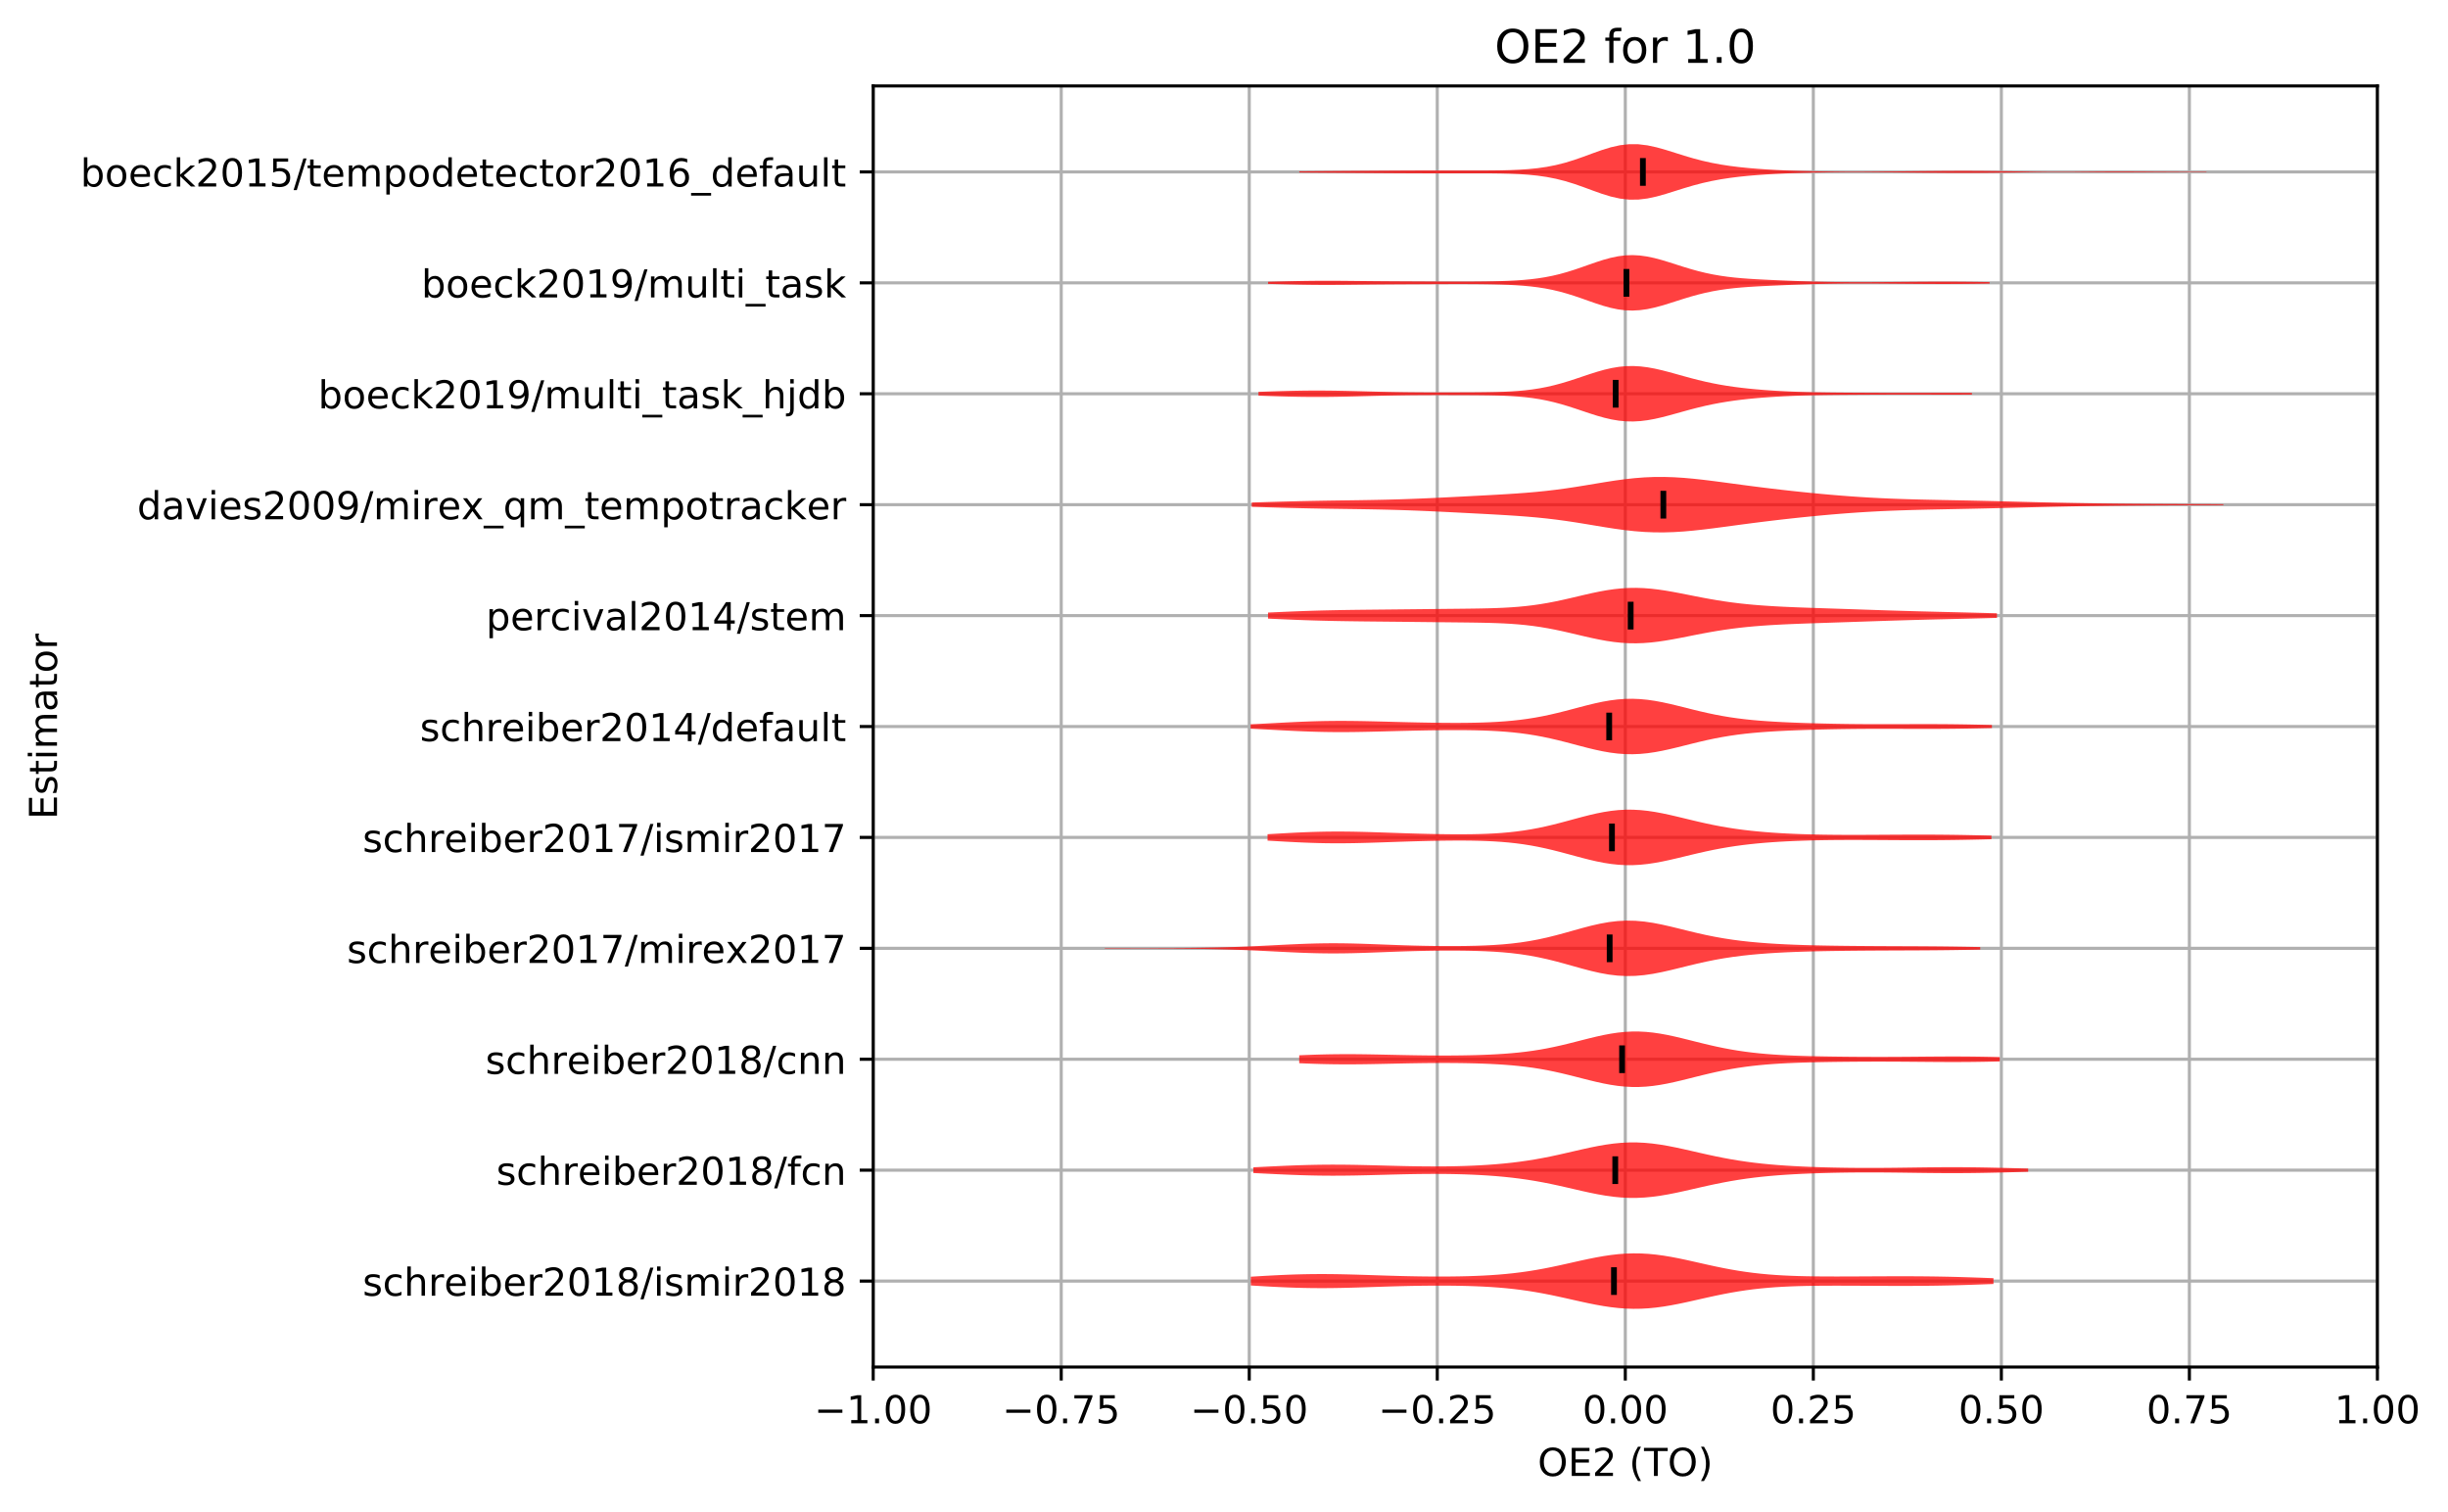 <?xml version="1.0" encoding="utf-8" standalone="no"?>
<!DOCTYPE svg PUBLIC "-//W3C//DTD SVG 1.1//EN"
  "http://www.w3.org/Graphics/SVG/1.1/DTD/svg11.dtd">
<!-- Created with matplotlib (http://matplotlib.org/) -->
<svg height="392.514pt" version="1.1" viewBox="0 0 635.68 392.514" width="635.68pt" xmlns="http://www.w3.org/2000/svg" xmlns:xlink="http://www.w3.org/1999/xlink">
 <defs>
  <style type="text/css">
*{stroke-linecap:butt;stroke-linejoin:round;}
  </style>
 </defs>
 <g id="figure_1">
  <g id="patch_1">
   <path d="M -0 392.514 
L 635.68 392.514 
L 635.68 0 
L -0 0 
z
" style="fill:#ffffff;"/>
  </g>
  <g id="axes_1">
   <g id="patch_2">
    <path d="M 226.747 354.958 
L 617.347 354.958 
L 617.347 22.318 
L 226.747 22.318 
z
" style="fill:#ffffff;"/>
   </g>
   <g id="matplotlib.axis_1">
    <g id="xtick_1">
     <g id="line2d_1">
      <path clip-path="url(#pddf0eb6ea2)" d="M 226.747 354.958 
L 226.747 22.318 
" style="fill:none;stroke:#b0b0b0;stroke-linecap:square;stroke-width:0.8;"/>
     </g>
     <g id="line2d_2">
      <defs>
       <path d="M 0 0 
L 0 3.5 
" id="mdd941b99fd" style="stroke:#000000;stroke-width:0.8;"/>
      </defs>
      <g>
       <use style="stroke:#000000;stroke-width:0.8;" x="226.747" xlink:href="#mdd941b99fd" y="354.958"/>
      </g>
     </g>
     <g id="text_1">
      <!-- −1.00 -->
      <defs>
       <path d="M 10.594 35.5 
L 73.188 35.5 
L 73.188 27.203 
L 10.594 27.203 
z
" id="DejaVuSans-2212"/>
       <path d="M 12.406 8.297 
L 28.516 8.297 
L 28.516 63.922 
L 10.984 60.406 
L 10.984 69.391 
L 28.422 72.906 
L 38.281 72.906 
L 38.281 8.297 
L 54.391 8.297 
L 54.391 0 
L 12.406 0 
z
" id="DejaVuSans-31"/>
       <path d="M 10.688 12.406 
L 21 12.406 
L 21 0 
L 10.688 0 
z
" id="DejaVuSans-2e"/>
       <path d="M 31.781 66.406 
Q 24.172 66.406 20.328 58.906 
Q 16.5 51.422 16.5 36.375 
Q 16.5 21.391 20.328 13.891 
Q 24.172 6.391 31.781 6.391 
Q 39.453 6.391 43.281 13.891 
Q 47.125 21.391 47.125 36.375 
Q 47.125 51.422 43.281 58.906 
Q 39.453 66.406 31.781 66.406 
z
M 31.781 74.219 
Q 44.047 74.219 50.516 64.516 
Q 56.984 54.828 56.984 36.375 
Q 56.984 17.969 50.516 8.266 
Q 44.047 -1.422 31.781 -1.422 
Q 19.531 -1.422 13.062 8.266 
Q 6.594 17.969 6.594 36.375 
Q 6.594 54.828 13.062 64.516 
Q 19.531 74.219 31.781 74.219 
z
" id="DejaVuSans-30"/>
      </defs>
      <g transform="translate(211.424 369.557)scale(0.1 -0.1)">
       <use xlink:href="#DejaVuSans-2212"/>
       <use x="83.789" xlink:href="#DejaVuSans-31"/>
       <use x="147.412" xlink:href="#DejaVuSans-2e"/>
       <use x="179.199" xlink:href="#DejaVuSans-30"/>
       <use x="242.822" xlink:href="#DejaVuSans-30"/>
      </g>
     </g>
    </g>
    <g id="xtick_2">
     <g id="line2d_3">
      <path clip-path="url(#pddf0eb6ea2)" d="M 275.572 354.958 
L 275.572 22.318 
" style="fill:none;stroke:#b0b0b0;stroke-linecap:square;stroke-width:0.8;"/>
     </g>
     <g id="line2d_4">
      <g>
       <use style="stroke:#000000;stroke-width:0.8;" x="275.572" xlink:href="#mdd941b99fd" y="354.958"/>
      </g>
     </g>
     <g id="text_2">
      <!-- −0.75 -->
      <defs>
       <path d="M 8.203 72.906 
L 55.078 72.906 
L 55.078 68.703 
L 28.609 0 
L 18.312 0 
L 43.219 64.594 
L 8.203 64.594 
z
" id="DejaVuSans-37"/>
       <path d="M 10.797 72.906 
L 49.516 72.906 
L 49.516 64.594 
L 19.828 64.594 
L 19.828 46.734 
Q 21.969 47.469 24.109 47.828 
Q 26.266 48.188 28.422 48.188 
Q 40.625 48.188 47.75 41.5 
Q 54.891 34.812 54.891 23.391 
Q 54.891 11.625 47.562 5.094 
Q 40.234 -1.422 26.906 -1.422 
Q 22.312 -1.422 17.547 -0.641 
Q 12.797 0.141 7.719 1.703 
L 7.719 11.625 
Q 12.109 9.234 16.797 8.062 
Q 21.484 6.891 26.703 6.891 
Q 35.156 6.891 40.078 11.328 
Q 45.016 15.766 45.016 23.391 
Q 45.016 31 40.078 35.438 
Q 35.156 39.891 26.703 39.891 
Q 22.75 39.891 18.812 39.016 
Q 14.891 38.141 10.797 36.281 
z
" id="DejaVuSans-35"/>
      </defs>
      <g transform="translate(260.249 369.557)scale(0.1 -0.1)">
       <use xlink:href="#DejaVuSans-2212"/>
       <use x="83.789" xlink:href="#DejaVuSans-30"/>
       <use x="147.412" xlink:href="#DejaVuSans-2e"/>
       <use x="179.199" xlink:href="#DejaVuSans-37"/>
       <use x="242.822" xlink:href="#DejaVuSans-35"/>
      </g>
     </g>
    </g>
    <g id="xtick_3">
     <g id="line2d_5">
      <path clip-path="url(#pddf0eb6ea2)" d="M 324.397 354.958 
L 324.397 22.318 
" style="fill:none;stroke:#b0b0b0;stroke-linecap:square;stroke-width:0.8;"/>
     </g>
     <g id="line2d_6">
      <g>
       <use style="stroke:#000000;stroke-width:0.8;" x="324.397" xlink:href="#mdd941b99fd" y="354.958"/>
      </g>
     </g>
     <g id="text_3">
      <!-- −0.50 -->
      <g transform="translate(309.074 369.557)scale(0.1 -0.1)">
       <use xlink:href="#DejaVuSans-2212"/>
       <use x="83.789" xlink:href="#DejaVuSans-30"/>
       <use x="147.412" xlink:href="#DejaVuSans-2e"/>
       <use x="179.199" xlink:href="#DejaVuSans-35"/>
       <use x="242.822" xlink:href="#DejaVuSans-30"/>
      </g>
     </g>
    </g>
    <g id="xtick_4">
     <g id="line2d_7">
      <path clip-path="url(#pddf0eb6ea2)" d="M 373.222 354.958 
L 373.222 22.318 
" style="fill:none;stroke:#b0b0b0;stroke-linecap:square;stroke-width:0.8;"/>
     </g>
     <g id="line2d_8">
      <g>
       <use style="stroke:#000000;stroke-width:0.8;" x="373.222" xlink:href="#mdd941b99fd" y="354.958"/>
      </g>
     </g>
     <g id="text_4">
      <!-- −0.25 -->
      <defs>
       <path d="M 19.188 8.297 
L 53.609 8.297 
L 53.609 0 
L 7.328 0 
L 7.328 8.297 
Q 12.938 14.109 22.625 23.891 
Q 32.328 33.688 34.812 36.531 
Q 39.547 41.844 41.422 45.531 
Q 43.312 49.219 43.312 52.781 
Q 43.312 58.594 39.234 62.25 
Q 35.156 65.922 28.609 65.922 
Q 23.969 65.922 18.812 64.312 
Q 13.672 62.703 7.812 59.422 
L 7.812 69.391 
Q 13.766 71.781 18.938 73 
Q 24.125 74.219 28.422 74.219 
Q 39.75 74.219 46.484 68.547 
Q 53.219 62.891 53.219 53.422 
Q 53.219 48.922 51.531 44.891 
Q 49.859 40.875 45.406 35.406 
Q 44.188 33.984 37.641 27.219 
Q 31.109 20.453 19.188 8.297 
z
" id="DejaVuSans-32"/>
      </defs>
      <g transform="translate(357.899 369.557)scale(0.1 -0.1)">
       <use xlink:href="#DejaVuSans-2212"/>
       <use x="83.789" xlink:href="#DejaVuSans-30"/>
       <use x="147.412" xlink:href="#DejaVuSans-2e"/>
       <use x="179.199" xlink:href="#DejaVuSans-32"/>
       <use x="242.822" xlink:href="#DejaVuSans-35"/>
      </g>
     </g>
    </g>
    <g id="xtick_5">
     <g id="line2d_9">
      <path clip-path="url(#pddf0eb6ea2)" d="M 422.047 354.958 
L 422.047 22.318 
" style="fill:none;stroke:#b0b0b0;stroke-linecap:square;stroke-width:0.8;"/>
     </g>
     <g id="line2d_10">
      <g>
       <use style="stroke:#000000;stroke-width:0.8;" x="422.047" xlink:href="#mdd941b99fd" y="354.958"/>
      </g>
     </g>
     <g id="text_5">
      <!-- 0.00 -->
      <g transform="translate(410.914 369.557)scale(0.1 -0.1)">
       <use xlink:href="#DejaVuSans-30"/>
       <use x="63.623" xlink:href="#DejaVuSans-2e"/>
       <use x="95.41" xlink:href="#DejaVuSans-30"/>
       <use x="159.033" xlink:href="#DejaVuSans-30"/>
      </g>
     </g>
    </g>
    <g id="xtick_6">
     <g id="line2d_11">
      <path clip-path="url(#pddf0eb6ea2)" d="M 470.872 354.958 
L 470.872 22.318 
" style="fill:none;stroke:#b0b0b0;stroke-linecap:square;stroke-width:0.8;"/>
     </g>
     <g id="line2d_12">
      <g>
       <use style="stroke:#000000;stroke-width:0.8;" x="470.872" xlink:href="#mdd941b99fd" y="354.958"/>
      </g>
     </g>
     <g id="text_6">
      <!-- 0.25 -->
      <g transform="translate(459.739 369.557)scale(0.1 -0.1)">
       <use xlink:href="#DejaVuSans-30"/>
       <use x="63.623" xlink:href="#DejaVuSans-2e"/>
       <use x="95.41" xlink:href="#DejaVuSans-32"/>
       <use x="159.033" xlink:href="#DejaVuSans-35"/>
      </g>
     </g>
    </g>
    <g id="xtick_7">
     <g id="line2d_13">
      <path clip-path="url(#pddf0eb6ea2)" d="M 519.697 354.958 
L 519.697 22.318 
" style="fill:none;stroke:#b0b0b0;stroke-linecap:square;stroke-width:0.8;"/>
     </g>
     <g id="line2d_14">
      <g>
       <use style="stroke:#000000;stroke-width:0.8;" x="519.697" xlink:href="#mdd941b99fd" y="354.958"/>
      </g>
     </g>
     <g id="text_7">
      <!-- 0.50 -->
      <g transform="translate(508.564 369.557)scale(0.1 -0.1)">
       <use xlink:href="#DejaVuSans-30"/>
       <use x="63.623" xlink:href="#DejaVuSans-2e"/>
       <use x="95.41" xlink:href="#DejaVuSans-35"/>
       <use x="159.033" xlink:href="#DejaVuSans-30"/>
      </g>
     </g>
    </g>
    <g id="xtick_8">
     <g id="line2d_15">
      <path clip-path="url(#pddf0eb6ea2)" d="M 568.522 354.958 
L 568.522 22.318 
" style="fill:none;stroke:#b0b0b0;stroke-linecap:square;stroke-width:0.8;"/>
     </g>
     <g id="line2d_16">
      <g>
       <use style="stroke:#000000;stroke-width:0.8;" x="568.522" xlink:href="#mdd941b99fd" y="354.958"/>
      </g>
     </g>
     <g id="text_8">
      <!-- 0.75 -->
      <g transform="translate(557.389 369.557)scale(0.1 -0.1)">
       <use xlink:href="#DejaVuSans-30"/>
       <use x="63.623" xlink:href="#DejaVuSans-2e"/>
       <use x="95.41" xlink:href="#DejaVuSans-37"/>
       <use x="159.033" xlink:href="#DejaVuSans-35"/>
      </g>
     </g>
    </g>
    <g id="xtick_9">
     <g id="line2d_17">
      <path clip-path="url(#pddf0eb6ea2)" d="M 617.347 354.958 
L 617.347 22.318 
" style="fill:none;stroke:#b0b0b0;stroke-linecap:square;stroke-width:0.8;"/>
     </g>
     <g id="line2d_18">
      <g>
       <use style="stroke:#000000;stroke-width:0.8;" x="617.347" xlink:href="#mdd941b99fd" y="354.958"/>
      </g>
     </g>
     <g id="text_9">
      <!-- 1.00 -->
      <g transform="translate(606.214 369.557)scale(0.1 -0.1)">
       <use xlink:href="#DejaVuSans-31"/>
       <use x="63.623" xlink:href="#DejaVuSans-2e"/>
       <use x="95.41" xlink:href="#DejaVuSans-30"/>
       <use x="159.033" xlink:href="#DejaVuSans-30"/>
      </g>
     </g>
    </g>
    <g id="text_10">
     <!-- OE2 (TO) -->
     <defs>
      <path d="M 39.406 66.219 
Q 28.656 66.219 22.328 58.203 
Q 16.016 50.203 16.016 36.375 
Q 16.016 22.609 22.328 14.594 
Q 28.656 6.594 39.406 6.594 
Q 50.141 6.594 56.422 14.594 
Q 62.703 22.609 62.703 36.375 
Q 62.703 50.203 56.422 58.203 
Q 50.141 66.219 39.406 66.219 
z
M 39.406 74.219 
Q 54.734 74.219 63.906 63.938 
Q 73.094 53.656 73.094 36.375 
Q 73.094 19.141 63.906 8.859 
Q 54.734 -1.422 39.406 -1.422 
Q 24.031 -1.422 14.812 8.828 
Q 5.609 19.094 5.609 36.375 
Q 5.609 53.656 14.812 63.938 
Q 24.031 74.219 39.406 74.219 
z
" id="DejaVuSans-4f"/>
      <path d="M 9.812 72.906 
L 55.906 72.906 
L 55.906 64.594 
L 19.672 64.594 
L 19.672 43.016 
L 54.391 43.016 
L 54.391 34.719 
L 19.672 34.719 
L 19.672 8.297 
L 56.781 8.297 
L 56.781 0 
L 9.812 0 
z
" id="DejaVuSans-45"/>
      <path id="DejaVuSans-20"/>
      <path d="M 31 75.875 
Q 24.469 64.656 21.281 53.656 
Q 18.109 42.672 18.109 31.391 
Q 18.109 20.125 21.312 9.062 
Q 24.516 -2 31 -13.188 
L 23.188 -13.188 
Q 15.875 -1.703 12.234 9.375 
Q 8.594 20.453 8.594 31.391 
Q 8.594 42.281 12.203 53.312 
Q 15.828 64.359 23.188 75.875 
z
" id="DejaVuSans-28"/>
      <path d="M -0.297 72.906 
L 61.375 72.906 
L 61.375 64.594 
L 35.5 64.594 
L 35.5 0 
L 25.594 0 
L 25.594 64.594 
L -0.297 64.594 
z
" id="DejaVuSans-54"/>
      <path d="M 8.016 75.875 
L 15.828 75.875 
Q 23.141 64.359 26.781 53.312 
Q 30.422 42.281 30.422 31.391 
Q 30.422 20.453 26.781 9.375 
Q 23.141 -1.703 15.828 -13.188 
L 8.016 -13.188 
Q 14.5 -2 17.703 9.062 
Q 20.906 20.125 20.906 31.391 
Q 20.906 42.672 17.703 53.656 
Q 14.5 64.656 8.016 75.875 
z
" id="DejaVuSans-29"/>
     </defs>
     <g transform="translate(399.29 383.235)scale(0.1 -0.1)">
      <use xlink:href="#DejaVuSans-4f"/>
      <use x="78.711" xlink:href="#DejaVuSans-45"/>
      <use x="141.895" xlink:href="#DejaVuSans-32"/>
      <use x="205.518" xlink:href="#DejaVuSans-20"/>
      <use x="237.305" xlink:href="#DejaVuSans-28"/>
      <use x="276.318" xlink:href="#DejaVuSans-54"/>
      <use x="337.402" xlink:href="#DejaVuSans-4f"/>
      <use x="416.113" xlink:href="#DejaVuSans-29"/>
     </g>
    </g>
   </g>
   <g id="matplotlib.axis_2">
    <g id="ytick_1">
     <g id="line2d_19">
      <path clip-path="url(#pddf0eb6ea2)" d="M 226.747 332.638 
L 617.347 332.638 
" style="fill:none;stroke:#b0b0b0;stroke-linecap:square;stroke-width:0.8;"/>
     </g>
     <g id="line2d_20">
      <defs>
       <path d="M 0 0 
L -3.5 0 
" id="m4888713c5d" style="stroke:#000000;stroke-width:0.8;"/>
      </defs>
      <g>
       <use style="stroke:#000000;stroke-width:0.8;" x="226.747" xlink:href="#m4888713c5d" y="332.638"/>
      </g>
     </g>
     <g id="text_11">
      <!-- schreiber2018/ismir2018 -->
      <defs>
       <path d="M 44.281 53.078 
L 44.281 44.578 
Q 40.484 46.531 36.375 47.5 
Q 32.281 48.484 27.875 48.484 
Q 21.188 48.484 17.844 46.438 
Q 14.5 44.391 14.5 40.281 
Q 14.5 37.156 16.891 35.375 
Q 19.281 33.594 26.516 31.984 
L 29.594 31.297 
Q 39.156 29.25 43.188 25.516 
Q 47.219 21.781 47.219 15.094 
Q 47.219 7.469 41.188 3.016 
Q 35.156 -1.422 24.609 -1.422 
Q 20.219 -1.422 15.453 -0.562 
Q 10.688 0.297 5.422 2 
L 5.422 11.281 
Q 10.406 8.688 15.234 7.391 
Q 20.062 6.109 24.812 6.109 
Q 31.156 6.109 34.562 8.281 
Q 37.984 10.453 37.984 14.406 
Q 37.984 18.062 35.516 20.016 
Q 33.062 21.969 24.703 23.781 
L 21.578 24.516 
Q 13.234 26.266 9.516 29.906 
Q 5.812 33.547 5.812 39.891 
Q 5.812 47.609 11.281 51.797 
Q 16.75 56 26.812 56 
Q 31.781 56 36.172 55.266 
Q 40.578 54.547 44.281 53.078 
z
" id="DejaVuSans-73"/>
       <path d="M 48.781 52.594 
L 48.781 44.188 
Q 44.969 46.297 41.141 47.344 
Q 37.312 48.391 33.406 48.391 
Q 24.656 48.391 19.812 42.844 
Q 14.984 37.312 14.984 27.297 
Q 14.984 17.281 19.812 11.734 
Q 24.656 6.203 33.406 6.203 
Q 37.312 6.203 41.141 7.25 
Q 44.969 8.297 48.781 10.406 
L 48.781 2.094 
Q 45.016 0.344 40.984 -0.531 
Q 36.969 -1.422 32.422 -1.422 
Q 20.062 -1.422 12.781 6.344 
Q 5.516 14.109 5.516 27.297 
Q 5.516 40.672 12.859 48.328 
Q 20.219 56 33.016 56 
Q 37.156 56 41.109 55.141 
Q 45.062 54.297 48.781 52.594 
z
" id="DejaVuSans-63"/>
       <path d="M 54.891 33.016 
L 54.891 0 
L 45.906 0 
L 45.906 32.719 
Q 45.906 40.484 42.875 44.328 
Q 39.844 48.188 33.797 48.188 
Q 26.516 48.188 22.312 43.547 
Q 18.109 38.922 18.109 30.906 
L 18.109 0 
L 9.078 0 
L 9.078 75.984 
L 18.109 75.984 
L 18.109 46.188 
Q 21.344 51.125 25.703 53.562 
Q 30.078 56 35.797 56 
Q 45.219 56 50.047 50.172 
Q 54.891 44.344 54.891 33.016 
z
" id="DejaVuSans-68"/>
       <path d="M 41.109 46.297 
Q 39.594 47.172 37.812 47.578 
Q 36.031 48 33.891 48 
Q 26.266 48 22.188 43.047 
Q 18.109 38.094 18.109 28.812 
L 18.109 0 
L 9.078 0 
L 9.078 54.688 
L 18.109 54.688 
L 18.109 46.188 
Q 20.953 51.172 25.484 53.578 
Q 30.031 56 36.531 56 
Q 37.453 56 38.578 55.875 
Q 39.703 55.766 41.062 55.516 
z
" id="DejaVuSans-72"/>
       <path d="M 56.203 29.594 
L 56.203 25.203 
L 14.891 25.203 
Q 15.484 15.922 20.484 11.062 
Q 25.484 6.203 34.422 6.203 
Q 39.594 6.203 44.453 7.469 
Q 49.312 8.734 54.109 11.281 
L 54.109 2.781 
Q 49.266 0.734 44.188 -0.344 
Q 39.109 -1.422 33.891 -1.422 
Q 20.797 -1.422 13.156 6.188 
Q 5.516 13.812 5.516 26.812 
Q 5.516 40.234 12.766 48.109 
Q 20.016 56 32.328 56 
Q 43.359 56 49.781 48.891 
Q 56.203 41.797 56.203 29.594 
z
M 47.219 32.234 
Q 47.125 39.594 43.094 43.984 
Q 39.062 48.391 32.422 48.391 
Q 24.906 48.391 20.391 44.141 
Q 15.875 39.891 15.188 32.172 
z
" id="DejaVuSans-65"/>
       <path d="M 9.422 54.688 
L 18.406 54.688 
L 18.406 0 
L 9.422 0 
z
M 9.422 75.984 
L 18.406 75.984 
L 18.406 64.594 
L 9.422 64.594 
z
" id="DejaVuSans-69"/>
       <path d="M 48.688 27.297 
Q 48.688 37.203 44.609 42.844 
Q 40.531 48.484 33.406 48.484 
Q 26.266 48.484 22.188 42.844 
Q 18.109 37.203 18.109 27.297 
Q 18.109 17.391 22.188 11.75 
Q 26.266 6.109 33.406 6.109 
Q 40.531 6.109 44.609 11.75 
Q 48.688 17.391 48.688 27.297 
z
M 18.109 46.391 
Q 20.953 51.266 25.266 53.625 
Q 29.594 56 35.594 56 
Q 45.562 56 51.781 48.094 
Q 58.016 40.188 58.016 27.297 
Q 58.016 14.406 51.781 6.484 
Q 45.562 -1.422 35.594 -1.422 
Q 29.594 -1.422 25.266 0.953 
Q 20.953 3.328 18.109 8.203 
L 18.109 0 
L 9.078 0 
L 9.078 75.984 
L 18.109 75.984 
z
" id="DejaVuSans-62"/>
       <path d="M 31.781 34.625 
Q 24.75 34.625 20.719 30.859 
Q 16.703 27.094 16.703 20.516 
Q 16.703 13.922 20.719 10.156 
Q 24.75 6.391 31.781 6.391 
Q 38.812 6.391 42.859 10.172 
Q 46.922 13.969 46.922 20.516 
Q 46.922 27.094 42.891 30.859 
Q 38.875 34.625 31.781 34.625 
z
M 21.922 38.812 
Q 15.578 40.375 12.031 44.719 
Q 8.5 49.078 8.5 55.328 
Q 8.5 64.062 14.719 69.141 
Q 20.953 74.219 31.781 74.219 
Q 42.672 74.219 48.875 69.141 
Q 55.078 64.062 55.078 55.328 
Q 55.078 49.078 51.531 44.719 
Q 48 40.375 41.703 38.812 
Q 48.828 37.156 52.797 32.312 
Q 56.781 27.484 56.781 20.516 
Q 56.781 9.906 50.312 4.234 
Q 43.844 -1.422 31.781 -1.422 
Q 19.734 -1.422 13.25 4.234 
Q 6.781 9.906 6.781 20.516 
Q 6.781 27.484 10.781 32.312 
Q 14.797 37.156 21.922 38.812 
z
M 18.312 54.391 
Q 18.312 48.734 21.844 45.562 
Q 25.391 42.391 31.781 42.391 
Q 38.141 42.391 41.719 45.562 
Q 45.312 48.734 45.312 54.391 
Q 45.312 60.062 41.719 63.234 
Q 38.141 66.406 31.781 66.406 
Q 25.391 66.406 21.844 63.234 
Q 18.312 60.062 18.312 54.391 
z
" id="DejaVuSans-38"/>
       <path d="M 25.391 72.906 
L 33.688 72.906 
L 8.297 -9.281 
L 0 -9.281 
z
" id="DejaVuSans-2f"/>
       <path d="M 52 44.188 
Q 55.375 50.25 60.062 53.125 
Q 64.75 56 71.094 56 
Q 79.641 56 84.281 50.016 
Q 88.922 44.047 88.922 33.016 
L 88.922 0 
L 79.891 0 
L 79.891 32.719 
Q 79.891 40.578 77.094 44.375 
Q 74.312 48.188 68.609 48.188 
Q 61.625 48.188 57.562 43.547 
Q 53.516 38.922 53.516 30.906 
L 53.516 0 
L 44.484 0 
L 44.484 32.719 
Q 44.484 40.625 41.703 44.406 
Q 38.922 48.188 33.109 48.188 
Q 26.219 48.188 22.156 43.531 
Q 18.109 38.875 18.109 30.906 
L 18.109 0 
L 9.078 0 
L 9.078 54.688 
L 18.109 54.688 
L 18.109 46.188 
Q 21.188 51.219 25.484 53.609 
Q 29.781 56 35.688 56 
Q 41.656 56 45.828 52.969 
Q 50 49.953 52 44.188 
z
" id="DejaVuSans-6d"/>
      </defs>
      <g transform="translate(94.164 336.437)scale(0.1 -0.1)">
       <use xlink:href="#DejaVuSans-73"/>
       <use x="52.1" xlink:href="#DejaVuSans-63"/>
       <use x="107.08" xlink:href="#DejaVuSans-68"/>
       <use x="170.459" xlink:href="#DejaVuSans-72"/>
       <use x="211.541" xlink:href="#DejaVuSans-65"/>
       <use x="273.064" xlink:href="#DejaVuSans-69"/>
       <use x="300.848" xlink:href="#DejaVuSans-62"/>
       <use x="364.324" xlink:href="#DejaVuSans-65"/>
       <use x="425.848" xlink:href="#DejaVuSans-72"/>
       <use x="466.961" xlink:href="#DejaVuSans-32"/>
       <use x="530.584" xlink:href="#DejaVuSans-30"/>
       <use x="594.207" xlink:href="#DejaVuSans-31"/>
       <use x="657.83" xlink:href="#DejaVuSans-38"/>
       <use x="721.453" xlink:href="#DejaVuSans-2f"/>
       <use x="755.145" xlink:href="#DejaVuSans-69"/>
       <use x="782.928" xlink:href="#DejaVuSans-73"/>
       <use x="835.027" xlink:href="#DejaVuSans-6d"/>
       <use x="932.439" xlink:href="#DejaVuSans-69"/>
       <use x="960.223" xlink:href="#DejaVuSans-72"/>
       <use x="1001.336" xlink:href="#DejaVuSans-32"/>
       <use x="1064.959" xlink:href="#DejaVuSans-30"/>
       <use x="1128.582" xlink:href="#DejaVuSans-31"/>
       <use x="1192.205" xlink:href="#DejaVuSans-38"/>
      </g>
     </g>
    </g>
    <g id="ytick_2">
     <g id="line2d_21">
      <path clip-path="url(#pddf0eb6ea2)" d="M 226.747 303.838 
L 617.347 303.838 
" style="fill:none;stroke:#b0b0b0;stroke-linecap:square;stroke-width:0.8;"/>
     </g>
     <g id="line2d_22">
      <g>
       <use style="stroke:#000000;stroke-width:0.8;" x="226.747" xlink:href="#m4888713c5d" y="303.838"/>
      </g>
     </g>
     <g id="text_12">
      <!-- schreiber2018/fcn -->
      <defs>
       <path d="M 37.109 75.984 
L 37.109 68.5 
L 28.516 68.5 
Q 23.688 68.5 21.797 66.547 
Q 19.922 64.594 19.922 59.516 
L 19.922 54.688 
L 34.719 54.688 
L 34.719 47.703 
L 19.922 47.703 
L 19.922 0 
L 10.891 0 
L 10.891 47.703 
L 2.297 47.703 
L 2.297 54.688 
L 10.891 54.688 
L 10.891 58.5 
Q 10.891 67.625 15.141 71.797 
Q 19.391 75.984 28.609 75.984 
z
" id="DejaVuSans-66"/>
       <path d="M 54.891 33.016 
L 54.891 0 
L 45.906 0 
L 45.906 32.719 
Q 45.906 40.484 42.875 44.328 
Q 39.844 48.188 33.797 48.188 
Q 26.516 48.188 22.312 43.547 
Q 18.109 38.922 18.109 30.906 
L 18.109 0 
L 9.078 0 
L 9.078 54.688 
L 18.109 54.688 
L 18.109 46.188 
Q 21.344 51.125 25.703 53.562 
Q 30.078 56 35.797 56 
Q 45.219 56 50.047 50.172 
Q 54.891 44.344 54.891 33.016 
z
" id="DejaVuSans-6e"/>
      </defs>
      <g transform="translate(128.875 307.637)scale(0.1 -0.1)">
       <use xlink:href="#DejaVuSans-73"/>
       <use x="52.1" xlink:href="#DejaVuSans-63"/>
       <use x="107.08" xlink:href="#DejaVuSans-68"/>
       <use x="170.459" xlink:href="#DejaVuSans-72"/>
       <use x="211.541" xlink:href="#DejaVuSans-65"/>
       <use x="273.064" xlink:href="#DejaVuSans-69"/>
       <use x="300.848" xlink:href="#DejaVuSans-62"/>
       <use x="364.324" xlink:href="#DejaVuSans-65"/>
       <use x="425.848" xlink:href="#DejaVuSans-72"/>
       <use x="466.961" xlink:href="#DejaVuSans-32"/>
       <use x="530.584" xlink:href="#DejaVuSans-30"/>
       <use x="594.207" xlink:href="#DejaVuSans-31"/>
       <use x="657.83" xlink:href="#DejaVuSans-38"/>
       <use x="721.453" xlink:href="#DejaVuSans-2f"/>
       <use x="755.145" xlink:href="#DejaVuSans-66"/>
       <use x="790.35" xlink:href="#DejaVuSans-63"/>
       <use x="845.33" xlink:href="#DejaVuSans-6e"/>
      </g>
     </g>
    </g>
    <g id="ytick_3">
     <g id="line2d_23">
      <path clip-path="url(#pddf0eb6ea2)" d="M 226.747 275.038 
L 617.347 275.038 
" style="fill:none;stroke:#b0b0b0;stroke-linecap:square;stroke-width:0.8;"/>
     </g>
     <g id="line2d_24">
      <g>
       <use style="stroke:#000000;stroke-width:0.8;" x="226.747" xlink:href="#m4888713c5d" y="275.038"/>
      </g>
     </g>
     <g id="text_13">
      <!-- schreiber2018/cnn -->
      <g transform="translate(126.058 278.837)scale(0.1 -0.1)">
       <use xlink:href="#DejaVuSans-73"/>
       <use x="52.1" xlink:href="#DejaVuSans-63"/>
       <use x="107.08" xlink:href="#DejaVuSans-68"/>
       <use x="170.459" xlink:href="#DejaVuSans-72"/>
       <use x="211.541" xlink:href="#DejaVuSans-65"/>
       <use x="273.064" xlink:href="#DejaVuSans-69"/>
       <use x="300.848" xlink:href="#DejaVuSans-62"/>
       <use x="364.324" xlink:href="#DejaVuSans-65"/>
       <use x="425.848" xlink:href="#DejaVuSans-72"/>
       <use x="466.961" xlink:href="#DejaVuSans-32"/>
       <use x="530.584" xlink:href="#DejaVuSans-30"/>
       <use x="594.207" xlink:href="#DejaVuSans-31"/>
       <use x="657.83" xlink:href="#DejaVuSans-38"/>
       <use x="721.453" xlink:href="#DejaVuSans-2f"/>
       <use x="755.145" xlink:href="#DejaVuSans-63"/>
       <use x="810.125" xlink:href="#DejaVuSans-6e"/>
       <use x="873.504" xlink:href="#DejaVuSans-6e"/>
      </g>
     </g>
    </g>
    <g id="ytick_4">
     <g id="line2d_25">
      <path clip-path="url(#pddf0eb6ea2)" d="M 226.747 246.238 
L 617.347 246.238 
" style="fill:none;stroke:#b0b0b0;stroke-linecap:square;stroke-width:0.8;"/>
     </g>
     <g id="line2d_26">
      <g>
       <use style="stroke:#000000;stroke-width:0.8;" x="226.747" xlink:href="#m4888713c5d" y="246.238"/>
      </g>
     </g>
     <g id="text_14">
      <!-- schreiber2017/mirex2017 -->
      <defs>
       <path d="M 54.891 54.688 
L 35.109 28.078 
L 55.906 0 
L 45.312 0 
L 29.391 21.484 
L 13.484 0 
L 2.875 0 
L 24.125 28.609 
L 4.688 54.688 
L 15.281 54.688 
L 29.781 35.203 
L 44.281 54.688 
z
" id="DejaVuSans-78"/>
      </defs>
      <g transform="translate(90.084 250.037)scale(0.1 -0.1)">
       <use xlink:href="#DejaVuSans-73"/>
       <use x="52.1" xlink:href="#DejaVuSans-63"/>
       <use x="107.08" xlink:href="#DejaVuSans-68"/>
       <use x="170.459" xlink:href="#DejaVuSans-72"/>
       <use x="211.541" xlink:href="#DejaVuSans-65"/>
       <use x="273.064" xlink:href="#DejaVuSans-69"/>
       <use x="300.848" xlink:href="#DejaVuSans-62"/>
       <use x="364.324" xlink:href="#DejaVuSans-65"/>
       <use x="425.848" xlink:href="#DejaVuSans-72"/>
       <use x="466.961" xlink:href="#DejaVuSans-32"/>
       <use x="530.584" xlink:href="#DejaVuSans-30"/>
       <use x="594.207" xlink:href="#DejaVuSans-31"/>
       <use x="657.83" xlink:href="#DejaVuSans-37"/>
       <use x="721.453" xlink:href="#DejaVuSans-2f"/>
       <use x="755.145" xlink:href="#DejaVuSans-6d"/>
       <use x="852.557" xlink:href="#DejaVuSans-69"/>
       <use x="880.34" xlink:href="#DejaVuSans-72"/>
       <use x="921.422" xlink:href="#DejaVuSans-65"/>
       <use x="982.93" xlink:href="#DejaVuSans-78"/>
       <use x="1042.109" xlink:href="#DejaVuSans-32"/>
       <use x="1105.732" xlink:href="#DejaVuSans-30"/>
       <use x="1169.355" xlink:href="#DejaVuSans-31"/>
       <use x="1232.979" xlink:href="#DejaVuSans-37"/>
      </g>
     </g>
    </g>
    <g id="ytick_5">
     <g id="line2d_27">
      <path clip-path="url(#pddf0eb6ea2)" d="M 226.747 217.438 
L 617.347 217.438 
" style="fill:none;stroke:#b0b0b0;stroke-linecap:square;stroke-width:0.8;"/>
     </g>
     <g id="line2d_28">
      <g>
       <use style="stroke:#000000;stroke-width:0.8;" x="226.747" xlink:href="#m4888713c5d" y="217.438"/>
      </g>
     </g>
     <g id="text_15">
      <!-- schreiber2017/ismir2017 -->
      <g transform="translate(94.164 221.237)scale(0.1 -0.1)">
       <use xlink:href="#DejaVuSans-73"/>
       <use x="52.1" xlink:href="#DejaVuSans-63"/>
       <use x="107.08" xlink:href="#DejaVuSans-68"/>
       <use x="170.459" xlink:href="#DejaVuSans-72"/>
       <use x="211.541" xlink:href="#DejaVuSans-65"/>
       <use x="273.064" xlink:href="#DejaVuSans-69"/>
       <use x="300.848" xlink:href="#DejaVuSans-62"/>
       <use x="364.324" xlink:href="#DejaVuSans-65"/>
       <use x="425.848" xlink:href="#DejaVuSans-72"/>
       <use x="466.961" xlink:href="#DejaVuSans-32"/>
       <use x="530.584" xlink:href="#DejaVuSans-30"/>
       <use x="594.207" xlink:href="#DejaVuSans-31"/>
       <use x="657.83" xlink:href="#DejaVuSans-37"/>
       <use x="721.453" xlink:href="#DejaVuSans-2f"/>
       <use x="755.145" xlink:href="#DejaVuSans-69"/>
       <use x="782.928" xlink:href="#DejaVuSans-73"/>
       <use x="835.027" xlink:href="#DejaVuSans-6d"/>
       <use x="932.439" xlink:href="#DejaVuSans-69"/>
       <use x="960.223" xlink:href="#DejaVuSans-72"/>
       <use x="1001.336" xlink:href="#DejaVuSans-32"/>
       <use x="1064.959" xlink:href="#DejaVuSans-30"/>
       <use x="1128.582" xlink:href="#DejaVuSans-31"/>
       <use x="1192.205" xlink:href="#DejaVuSans-37"/>
      </g>
     </g>
    </g>
    <g id="ytick_6">
     <g id="line2d_29">
      <path clip-path="url(#pddf0eb6ea2)" d="M 226.747 188.638 
L 617.347 188.638 
" style="fill:none;stroke:#b0b0b0;stroke-linecap:square;stroke-width:0.8;"/>
     </g>
     <g id="line2d_30">
      <g>
       <use style="stroke:#000000;stroke-width:0.8;" x="226.747" xlink:href="#m4888713c5d" y="188.638"/>
      </g>
     </g>
     <g id="text_16">
      <!-- schreiber2014/default -->
      <defs>
       <path d="M 37.797 64.312 
L 12.891 25.391 
L 37.797 25.391 
z
M 35.203 72.906 
L 47.609 72.906 
L 47.609 25.391 
L 58.016 25.391 
L 58.016 17.188 
L 47.609 17.188 
L 47.609 0 
L 37.797 0 
L 37.797 17.188 
L 4.891 17.188 
L 4.891 26.703 
z
" id="DejaVuSans-34"/>
       <path d="M 45.406 46.391 
L 45.406 75.984 
L 54.391 75.984 
L 54.391 0 
L 45.406 0 
L 45.406 8.203 
Q 42.578 3.328 38.25 0.953 
Q 33.938 -1.422 27.875 -1.422 
Q 17.969 -1.422 11.734 6.484 
Q 5.516 14.406 5.516 27.297 
Q 5.516 40.188 11.734 48.094 
Q 17.969 56 27.875 56 
Q 33.938 56 38.25 53.625 
Q 42.578 51.266 45.406 46.391 
z
M 14.797 27.297 
Q 14.797 17.391 18.875 11.75 
Q 22.953 6.109 30.078 6.109 
Q 37.203 6.109 41.297 11.75 
Q 45.406 17.391 45.406 27.297 
Q 45.406 37.203 41.297 42.844 
Q 37.203 48.484 30.078 48.484 
Q 22.953 48.484 18.875 42.844 
Q 14.797 37.203 14.797 27.297 
z
" id="DejaVuSans-64"/>
       <path d="M 34.281 27.484 
Q 23.391 27.484 19.188 25 
Q 14.984 22.516 14.984 16.5 
Q 14.984 11.719 18.141 8.906 
Q 21.297 6.109 26.703 6.109 
Q 34.188 6.109 38.703 11.406 
Q 43.219 16.703 43.219 25.484 
L 43.219 27.484 
z
M 52.203 31.203 
L 52.203 0 
L 43.219 0 
L 43.219 8.297 
Q 40.141 3.328 35.547 0.953 
Q 30.953 -1.422 24.312 -1.422 
Q 15.922 -1.422 10.953 3.297 
Q 6 8.016 6 15.922 
Q 6 25.141 12.172 29.828 
Q 18.359 34.516 30.609 34.516 
L 43.219 34.516 
L 43.219 35.406 
Q 43.219 41.609 39.141 45 
Q 35.062 48.391 27.688 48.391 
Q 23 48.391 18.547 47.266 
Q 14.109 46.141 10.016 43.891 
L 10.016 52.203 
Q 14.938 54.109 19.578 55.047 
Q 24.219 56 28.609 56 
Q 40.484 56 46.344 49.844 
Q 52.203 43.703 52.203 31.203 
z
" id="DejaVuSans-61"/>
       <path d="M 8.5 21.578 
L 8.5 54.688 
L 17.484 54.688 
L 17.484 21.922 
Q 17.484 14.156 20.5 10.266 
Q 23.531 6.391 29.594 6.391 
Q 36.859 6.391 41.078 11.031 
Q 45.312 15.672 45.312 23.688 
L 45.312 54.688 
L 54.297 54.688 
L 54.297 0 
L 45.312 0 
L 45.312 8.406 
Q 42.047 3.422 37.719 1 
Q 33.406 -1.422 27.688 -1.422 
Q 18.266 -1.422 13.375 4.438 
Q 8.5 10.297 8.5 21.578 
z
M 31.109 56 
z
" id="DejaVuSans-75"/>
       <path d="M 9.422 75.984 
L 18.406 75.984 
L 18.406 0 
L 9.422 0 
z
" id="DejaVuSans-6c"/>
       <path d="M 18.312 70.219 
L 18.312 54.688 
L 36.812 54.688 
L 36.812 47.703 
L 18.312 47.703 
L 18.312 18.016 
Q 18.312 11.328 20.141 9.422 
Q 21.969 7.516 27.594 7.516 
L 36.812 7.516 
L 36.812 0 
L 27.594 0 
Q 17.188 0 13.234 3.875 
Q 9.281 7.766 9.281 18.016 
L 9.281 47.703 
L 2.688 47.703 
L 2.688 54.688 
L 9.281 54.688 
L 9.281 70.219 
z
" id="DejaVuSans-74"/>
      </defs>
      <g transform="translate(109.045 192.437)scale(0.1 -0.1)">
       <use xlink:href="#DejaVuSans-73"/>
       <use x="52.1" xlink:href="#DejaVuSans-63"/>
       <use x="107.08" xlink:href="#DejaVuSans-68"/>
       <use x="170.459" xlink:href="#DejaVuSans-72"/>
       <use x="211.541" xlink:href="#DejaVuSans-65"/>
       <use x="273.064" xlink:href="#DejaVuSans-69"/>
       <use x="300.848" xlink:href="#DejaVuSans-62"/>
       <use x="364.324" xlink:href="#DejaVuSans-65"/>
       <use x="425.848" xlink:href="#DejaVuSans-72"/>
       <use x="466.961" xlink:href="#DejaVuSans-32"/>
       <use x="530.584" xlink:href="#DejaVuSans-30"/>
       <use x="594.207" xlink:href="#DejaVuSans-31"/>
       <use x="657.83" xlink:href="#DejaVuSans-34"/>
       <use x="721.453" xlink:href="#DejaVuSans-2f"/>
       <use x="755.145" xlink:href="#DejaVuSans-64"/>
       <use x="818.621" xlink:href="#DejaVuSans-65"/>
       <use x="880.145" xlink:href="#DejaVuSans-66"/>
       <use x="915.35" xlink:href="#DejaVuSans-61"/>
       <use x="976.629" xlink:href="#DejaVuSans-75"/>
       <use x="1040.008" xlink:href="#DejaVuSans-6c"/>
       <use x="1067.791" xlink:href="#DejaVuSans-74"/>
      </g>
     </g>
    </g>
    <g id="ytick_7">
     <g id="line2d_31">
      <path clip-path="url(#pddf0eb6ea2)" d="M 226.747 159.838 
L 617.347 159.838 
" style="fill:none;stroke:#b0b0b0;stroke-linecap:square;stroke-width:0.8;"/>
     </g>
     <g id="line2d_32">
      <g>
       <use style="stroke:#000000;stroke-width:0.8;" x="226.747" xlink:href="#m4888713c5d" y="159.838"/>
      </g>
     </g>
     <g id="text_17">
      <!-- percival2014/stem -->
      <defs>
       <path d="M 18.109 8.203 
L 18.109 -20.797 
L 9.078 -20.797 
L 9.078 54.688 
L 18.109 54.688 
L 18.109 46.391 
Q 20.953 51.266 25.266 53.625 
Q 29.594 56 35.594 56 
Q 45.562 56 51.781 48.094 
Q 58.016 40.188 58.016 27.297 
Q 58.016 14.406 51.781 6.484 
Q 45.562 -1.422 35.594 -1.422 
Q 29.594 -1.422 25.266 0.953 
Q 20.953 3.328 18.109 8.203 
z
M 48.688 27.297 
Q 48.688 37.203 44.609 42.844 
Q 40.531 48.484 33.406 48.484 
Q 26.266 48.484 22.188 42.844 
Q 18.109 37.203 18.109 27.297 
Q 18.109 17.391 22.188 11.75 
Q 26.266 6.109 33.406 6.109 
Q 40.531 6.109 44.609 11.75 
Q 48.688 17.391 48.688 27.297 
z
" id="DejaVuSans-70"/>
       <path d="M 2.984 54.688 
L 12.5 54.688 
L 29.594 8.797 
L 46.688 54.688 
L 56.203 54.688 
L 35.688 0 
L 23.484 0 
z
" id="DejaVuSans-76"/>
      </defs>
      <g transform="translate(126.194 163.637)scale(0.1 -0.1)">
       <use xlink:href="#DejaVuSans-70"/>
       <use x="63.477" xlink:href="#DejaVuSans-65"/>
       <use x="125" xlink:href="#DejaVuSans-72"/>
       <use x="166.082" xlink:href="#DejaVuSans-63"/>
       <use x="221.062" xlink:href="#DejaVuSans-69"/>
       <use x="248.846" xlink:href="#DejaVuSans-76"/>
       <use x="308.025" xlink:href="#DejaVuSans-61"/>
       <use x="369.305" xlink:href="#DejaVuSans-6c"/>
       <use x="397.088" xlink:href="#DejaVuSans-32"/>
       <use x="460.711" xlink:href="#DejaVuSans-30"/>
       <use x="524.334" xlink:href="#DejaVuSans-31"/>
       <use x="587.957" xlink:href="#DejaVuSans-34"/>
       <use x="651.58" xlink:href="#DejaVuSans-2f"/>
       <use x="685.271" xlink:href="#DejaVuSans-73"/>
       <use x="737.371" xlink:href="#DejaVuSans-74"/>
       <use x="776.58" xlink:href="#DejaVuSans-65"/>
       <use x="838.104" xlink:href="#DejaVuSans-6d"/>
      </g>
     </g>
    </g>
    <g id="ytick_8">
     <g id="line2d_33">
      <path clip-path="url(#pddf0eb6ea2)" d="M 226.747 131.038 
L 617.347 131.038 
" style="fill:none;stroke:#b0b0b0;stroke-linecap:square;stroke-width:0.8;"/>
     </g>
     <g id="line2d_34">
      <g>
       <use style="stroke:#000000;stroke-width:0.8;" x="226.747" xlink:href="#m4888713c5d" y="131.038"/>
      </g>
     </g>
     <g id="text_18">
      <!-- davies2009/mirex_qm_tempotracker -->
      <defs>
       <path d="M 10.984 1.516 
L 10.984 10.5 
Q 14.703 8.734 18.5 7.812 
Q 22.312 6.891 25.984 6.891 
Q 35.75 6.891 40.891 13.453 
Q 46.047 20.016 46.781 33.406 
Q 43.953 29.203 39.594 26.953 
Q 35.25 24.703 29.984 24.703 
Q 19.047 24.703 12.672 31.312 
Q 6.297 37.938 6.297 49.422 
Q 6.297 60.641 12.938 67.422 
Q 19.578 74.219 30.609 74.219 
Q 43.266 74.219 49.922 64.516 
Q 56.594 54.828 56.594 36.375 
Q 56.594 19.141 48.406 8.859 
Q 40.234 -1.422 26.422 -1.422 
Q 22.703 -1.422 18.891 -0.688 
Q 15.094 0.047 10.984 1.516 
z
M 30.609 32.422 
Q 37.25 32.422 41.125 36.953 
Q 45.016 41.5 45.016 49.422 
Q 45.016 57.281 41.125 61.844 
Q 37.25 66.406 30.609 66.406 
Q 23.969 66.406 20.094 61.844 
Q 16.219 57.281 16.219 49.422 
Q 16.219 41.5 20.094 36.953 
Q 23.969 32.422 30.609 32.422 
z
" id="DejaVuSans-39"/>
       <path d="M 50.984 -16.609 
L 50.984 -23.578 
L -0.984 -23.578 
L -0.984 -16.609 
z
" id="DejaVuSans-5f"/>
       <path d="M 14.797 27.297 
Q 14.797 17.391 18.875 11.75 
Q 22.953 6.109 30.078 6.109 
Q 37.203 6.109 41.297 11.75 
Q 45.406 17.391 45.406 27.297 
Q 45.406 37.203 41.297 42.844 
Q 37.203 48.484 30.078 48.484 
Q 22.953 48.484 18.875 42.844 
Q 14.797 37.203 14.797 27.297 
z
M 45.406 8.203 
Q 42.578 3.328 38.25 0.953 
Q 33.938 -1.422 27.875 -1.422 
Q 17.969 -1.422 11.734 6.484 
Q 5.516 14.406 5.516 27.297 
Q 5.516 40.188 11.734 48.094 
Q 17.969 56 27.875 56 
Q 33.938 56 38.25 53.625 
Q 42.578 51.266 45.406 46.391 
L 45.406 54.688 
L 54.391 54.688 
L 54.391 -20.797 
L 45.406 -20.797 
z
" id="DejaVuSans-71"/>
       <path d="M 30.609 48.391 
Q 23.391 48.391 19.188 42.75 
Q 14.984 37.109 14.984 27.297 
Q 14.984 17.484 19.156 11.844 
Q 23.344 6.203 30.609 6.203 
Q 37.797 6.203 41.984 11.859 
Q 46.188 17.531 46.188 27.297 
Q 46.188 37.016 41.984 42.703 
Q 37.797 48.391 30.609 48.391 
z
M 30.609 56 
Q 42.328 56 49.016 48.375 
Q 55.719 40.766 55.719 27.297 
Q 55.719 13.875 49.016 6.219 
Q 42.328 -1.422 30.609 -1.422 
Q 18.844 -1.422 12.172 6.219 
Q 5.516 13.875 5.516 27.297 
Q 5.516 40.766 12.172 48.375 
Q 18.844 56 30.609 56 
z
" id="DejaVuSans-6f"/>
       <path d="M 9.078 75.984 
L 18.109 75.984 
L 18.109 31.109 
L 44.922 54.688 
L 56.391 54.688 
L 27.391 29.109 
L 57.625 0 
L 45.906 0 
L 18.109 26.703 
L 18.109 0 
L 9.078 0 
z
" id="DejaVuSans-6b"/>
      </defs>
      <g transform="translate(35.617 134.837)scale(0.1 -0.1)">
       <use xlink:href="#DejaVuSans-64"/>
       <use x="63.477" xlink:href="#DejaVuSans-61"/>
       <use x="124.756" xlink:href="#DejaVuSans-76"/>
       <use x="183.936" xlink:href="#DejaVuSans-69"/>
       <use x="211.719" xlink:href="#DejaVuSans-65"/>
       <use x="273.242" xlink:href="#DejaVuSans-73"/>
       <use x="325.342" xlink:href="#DejaVuSans-32"/>
       <use x="388.965" xlink:href="#DejaVuSans-30"/>
       <use x="452.588" xlink:href="#DejaVuSans-30"/>
       <use x="516.211" xlink:href="#DejaVuSans-39"/>
       <use x="579.834" xlink:href="#DejaVuSans-2f"/>
       <use x="613.525" xlink:href="#DejaVuSans-6d"/>
       <use x="710.938" xlink:href="#DejaVuSans-69"/>
       <use x="738.721" xlink:href="#DejaVuSans-72"/>
       <use x="779.803" xlink:href="#DejaVuSans-65"/>
       <use x="841.311" xlink:href="#DejaVuSans-78"/>
       <use x="900.49" xlink:href="#DejaVuSans-5f"/>
       <use x="950.49" xlink:href="#DejaVuSans-71"/>
       <use x="1013.967" xlink:href="#DejaVuSans-6d"/>
       <use x="1111.379" xlink:href="#DejaVuSans-5f"/>
       <use x="1161.379" xlink:href="#DejaVuSans-74"/>
       <use x="1200.588" xlink:href="#DejaVuSans-65"/>
       <use x="1262.111" xlink:href="#DejaVuSans-6d"/>
       <use x="1359.523" xlink:href="#DejaVuSans-70"/>
       <use x="1423" xlink:href="#DejaVuSans-6f"/>
       <use x="1484.182" xlink:href="#DejaVuSans-74"/>
       <use x="1523.391" xlink:href="#DejaVuSans-72"/>
       <use x="1564.504" xlink:href="#DejaVuSans-61"/>
       <use x="1625.783" xlink:href="#DejaVuSans-63"/>
       <use x="1680.764" xlink:href="#DejaVuSans-6b"/>
       <use x="1738.627" xlink:href="#DejaVuSans-65"/>
       <use x="1800.15" xlink:href="#DejaVuSans-72"/>
      </g>
     </g>
    </g>
    <g id="ytick_9">
     <g id="line2d_35">
      <path clip-path="url(#pddf0eb6ea2)" d="M 226.747 102.238 
L 617.347 102.238 
" style="fill:none;stroke:#b0b0b0;stroke-linecap:square;stroke-width:0.8;"/>
     </g>
     <g id="line2d_36">
      <g>
       <use style="stroke:#000000;stroke-width:0.8;" x="226.747" xlink:href="#m4888713c5d" y="102.238"/>
      </g>
     </g>
     <g id="text_19">
      <!-- boeck2019/multi_task_hjdb -->
      <defs>
       <path d="M 9.422 54.688 
L 18.406 54.688 
L 18.406 -0.984 
Q 18.406 -11.422 14.422 -16.109 
Q 10.453 -20.797 1.609 -20.797 
L -1.812 -20.797 
L -1.812 -13.188 
L 0.594 -13.188 
Q 5.719 -13.188 7.562 -10.812 
Q 9.422 -8.453 9.422 -0.984 
z
M 9.422 75.984 
L 18.406 75.984 
L 18.406 64.594 
L 9.422 64.594 
z
" id="DejaVuSans-6a"/>
      </defs>
      <g transform="translate(82.603 106.037)scale(0.1 -0.1)">
       <use xlink:href="#DejaVuSans-62"/>
       <use x="63.477" xlink:href="#DejaVuSans-6f"/>
       <use x="124.658" xlink:href="#DejaVuSans-65"/>
       <use x="186.182" xlink:href="#DejaVuSans-63"/>
       <use x="241.162" xlink:href="#DejaVuSans-6b"/>
       <use x="299.072" xlink:href="#DejaVuSans-32"/>
       <use x="362.695" xlink:href="#DejaVuSans-30"/>
       <use x="426.318" xlink:href="#DejaVuSans-31"/>
       <use x="489.941" xlink:href="#DejaVuSans-39"/>
       <use x="553.564" xlink:href="#DejaVuSans-2f"/>
       <use x="587.256" xlink:href="#DejaVuSans-6d"/>
       <use x="684.668" xlink:href="#DejaVuSans-75"/>
       <use x="748.047" xlink:href="#DejaVuSans-6c"/>
       <use x="775.83" xlink:href="#DejaVuSans-74"/>
       <use x="815.039" xlink:href="#DejaVuSans-69"/>
       <use x="842.822" xlink:href="#DejaVuSans-5f"/>
       <use x="892.822" xlink:href="#DejaVuSans-74"/>
       <use x="932.031" xlink:href="#DejaVuSans-61"/>
       <use x="993.311" xlink:href="#DejaVuSans-73"/>
       <use x="1045.41" xlink:href="#DejaVuSans-6b"/>
       <use x="1103.32" xlink:href="#DejaVuSans-5f"/>
       <use x="1153.32" xlink:href="#DejaVuSans-68"/>
       <use x="1216.699" xlink:href="#DejaVuSans-6a"/>
       <use x="1244.482" xlink:href="#DejaVuSans-64"/>
       <use x="1307.959" xlink:href="#DejaVuSans-62"/>
      </g>
     </g>
    </g>
    <g id="ytick_10">
     <g id="line2d_37">
      <path clip-path="url(#pddf0eb6ea2)" d="M 226.747 73.438 
L 617.347 73.438 
" style="fill:none;stroke:#b0b0b0;stroke-linecap:square;stroke-width:0.8;"/>
     </g>
     <g id="line2d_38">
      <g>
       <use style="stroke:#000000;stroke-width:0.8;" x="226.747" xlink:href="#m4888713c5d" y="73.438"/>
      </g>
     </g>
     <g id="text_20">
      <!-- boeck2019/multi_task -->
      <g transform="translate(109.416 77.237)scale(0.1 -0.1)">
       <use xlink:href="#DejaVuSans-62"/>
       <use x="63.477" xlink:href="#DejaVuSans-6f"/>
       <use x="124.658" xlink:href="#DejaVuSans-65"/>
       <use x="186.182" xlink:href="#DejaVuSans-63"/>
       <use x="241.162" xlink:href="#DejaVuSans-6b"/>
       <use x="299.072" xlink:href="#DejaVuSans-32"/>
       <use x="362.695" xlink:href="#DejaVuSans-30"/>
       <use x="426.318" xlink:href="#DejaVuSans-31"/>
       <use x="489.941" xlink:href="#DejaVuSans-39"/>
       <use x="553.564" xlink:href="#DejaVuSans-2f"/>
       <use x="587.256" xlink:href="#DejaVuSans-6d"/>
       <use x="684.668" xlink:href="#DejaVuSans-75"/>
       <use x="748.047" xlink:href="#DejaVuSans-6c"/>
       <use x="775.83" xlink:href="#DejaVuSans-74"/>
       <use x="815.039" xlink:href="#DejaVuSans-69"/>
       <use x="842.822" xlink:href="#DejaVuSans-5f"/>
       <use x="892.822" xlink:href="#DejaVuSans-74"/>
       <use x="932.031" xlink:href="#DejaVuSans-61"/>
       <use x="993.311" xlink:href="#DejaVuSans-73"/>
       <use x="1045.41" xlink:href="#DejaVuSans-6b"/>
      </g>
     </g>
    </g>
    <g id="ytick_11">
     <g id="line2d_39">
      <path clip-path="url(#pddf0eb6ea2)" d="M 226.747 44.638 
L 617.347 44.638 
" style="fill:none;stroke:#b0b0b0;stroke-linecap:square;stroke-width:0.8;"/>
     </g>
     <g id="line2d_40">
      <g>
       <use style="stroke:#000000;stroke-width:0.8;" x="226.747" xlink:href="#m4888713c5d" y="44.638"/>
      </g>
     </g>
     <g id="text_21">
      <!-- boeck2015/tempodetector2016_default -->
      <defs>
       <path d="M 33.016 40.375 
Q 26.375 40.375 22.484 35.828 
Q 18.609 31.297 18.609 23.391 
Q 18.609 15.531 22.484 10.953 
Q 26.375 6.391 33.016 6.391 
Q 39.656 6.391 43.531 10.953 
Q 47.406 15.531 47.406 23.391 
Q 47.406 31.297 43.531 35.828 
Q 39.656 40.375 33.016 40.375 
z
M 52.594 71.297 
L 52.594 62.312 
Q 48.875 64.062 45.094 64.984 
Q 41.312 65.922 37.594 65.922 
Q 27.828 65.922 22.672 59.328 
Q 17.531 52.734 16.797 39.406 
Q 19.672 43.656 24.016 45.922 
Q 28.375 48.188 33.594 48.188 
Q 44.578 48.188 50.953 41.516 
Q 57.328 34.859 57.328 23.391 
Q 57.328 12.156 50.688 5.359 
Q 44.047 -1.422 33.016 -1.422 
Q 20.359 -1.422 13.672 8.266 
Q 6.984 17.969 6.984 36.375 
Q 6.984 53.656 15.188 63.938 
Q 23.391 74.219 37.203 74.219 
Q 40.922 74.219 44.703 73.484 
Q 48.484 72.75 52.594 71.297 
z
" id="DejaVuSans-36"/>
      </defs>
      <g transform="translate(20.878 48.437)scale(0.1 -0.1)">
       <use xlink:href="#DejaVuSans-62"/>
       <use x="63.477" xlink:href="#DejaVuSans-6f"/>
       <use x="124.658" xlink:href="#DejaVuSans-65"/>
       <use x="186.182" xlink:href="#DejaVuSans-63"/>
       <use x="241.162" xlink:href="#DejaVuSans-6b"/>
       <use x="299.072" xlink:href="#DejaVuSans-32"/>
       <use x="362.695" xlink:href="#DejaVuSans-30"/>
       <use x="426.318" xlink:href="#DejaVuSans-31"/>
       <use x="489.941" xlink:href="#DejaVuSans-35"/>
       <use x="553.564" xlink:href="#DejaVuSans-2f"/>
       <use x="587.256" xlink:href="#DejaVuSans-74"/>
       <use x="626.465" xlink:href="#DejaVuSans-65"/>
       <use x="687.988" xlink:href="#DejaVuSans-6d"/>
       <use x="785.4" xlink:href="#DejaVuSans-70"/>
       <use x="848.877" xlink:href="#DejaVuSans-6f"/>
       <use x="910.059" xlink:href="#DejaVuSans-64"/>
       <use x="973.535" xlink:href="#DejaVuSans-65"/>
       <use x="1035.059" xlink:href="#DejaVuSans-74"/>
       <use x="1074.268" xlink:href="#DejaVuSans-65"/>
       <use x="1135.791" xlink:href="#DejaVuSans-63"/>
       <use x="1190.771" xlink:href="#DejaVuSans-74"/>
       <use x="1229.98" xlink:href="#DejaVuSans-6f"/>
       <use x="1291.162" xlink:href="#DejaVuSans-72"/>
       <use x="1332.275" xlink:href="#DejaVuSans-32"/>
       <use x="1395.898" xlink:href="#DejaVuSans-30"/>
       <use x="1459.521" xlink:href="#DejaVuSans-31"/>
       <use x="1523.145" xlink:href="#DejaVuSans-36"/>
       <use x="1586.768" xlink:href="#DejaVuSans-5f"/>
       <use x="1636.768" xlink:href="#DejaVuSans-64"/>
       <use x="1700.244" xlink:href="#DejaVuSans-65"/>
       <use x="1761.768" xlink:href="#DejaVuSans-66"/>
       <use x="1796.973" xlink:href="#DejaVuSans-61"/>
       <use x="1858.252" xlink:href="#DejaVuSans-75"/>
       <use x="1921.631" xlink:href="#DejaVuSans-6c"/>
       <use x="1949.414" xlink:href="#DejaVuSans-74"/>
      </g>
     </g>
    </g>
    <g id="text_22">
     <!-- Estimator -->
     <g transform="translate(14.798 212.761)rotate(-90)scale(0.1 -0.1)">
      <use xlink:href="#DejaVuSans-45"/>
      <use x="63.184" xlink:href="#DejaVuSans-73"/>
      <use x="115.283" xlink:href="#DejaVuSans-74"/>
      <use x="154.492" xlink:href="#DejaVuSans-69"/>
      <use x="182.275" xlink:href="#DejaVuSans-6d"/>
      <use x="279.688" xlink:href="#DejaVuSans-61"/>
      <use x="340.967" xlink:href="#DejaVuSans-74"/>
      <use x="380.176" xlink:href="#DejaVuSans-6f"/>
      <use x="441.357" xlink:href="#DejaVuSans-72"/>
     </g>
    </g>
   </g>
   <g id="PolyCollection_1">
    <path clip-path="url(#pddf0eb6ea2)" d="M 324.806 331.499 
L 324.806 333.777 
L 326.754 333.895 
L 328.701 334.008 
L 330.649 334.115 
L 332.597 334.211 
L 334.545 334.294 
L 336.493 334.362 
L 338.441 334.413 
L 340.389 334.447 
L 342.337 334.464 
L 344.285 334.463 
L 346.233 334.445 
L 348.18 334.414 
L 350.128 334.37 
L 352.076 334.317 
L 354.024 334.258 
L 355.972 334.194 
L 357.92 334.13 
L 359.868 334.068 
L 361.816 334.009 
L 363.764 333.956 
L 365.712 333.91 
L 367.659 333.872 
L 369.607 333.844 
L 371.555 333.826 
L 373.503 333.818 
L 375.451 333.822 
L 377.399 333.839 
L 379.347 333.87 
L 381.295 333.917 
L 383.243 333.983 
L 385.191 334.069 
L 387.138 334.18 
L 389.086 334.318 
L 391.034 334.486 
L 392.982 334.689 
L 394.93 334.927 
L 396.878 335.204 
L 398.826 335.518 
L 400.774 335.869 
L 402.722 336.252 
L 404.67 336.663 
L 406.618 337.092 
L 408.565 337.531 
L 410.513 337.967 
L 412.461 338.387 
L 414.409 338.776 
L 416.357 339.122 
L 418.305 339.412 
L 420.253 339.633 
L 422.201 339.777 
L 424.149 339.838 
L 426.097 339.814 
L 428.044 339.705 
L 429.992 339.516 
L 431.94 339.255 
L 433.888 338.932 
L 435.836 338.559 
L 437.784 338.15 
L 439.732 337.718 
L 441.68 337.277 
L 443.628 336.84 
L 445.576 336.417 
L 447.523 336.018 
L 449.471 335.65 
L 451.419 335.317 
L 453.367 335.022 
L 455.315 334.767 
L 457.263 334.55 
L 459.211 334.369 
L 461.159 334.222 
L 463.107 334.106 
L 465.055 334.016 
L 467.002 333.948 
L 468.95 333.9 
L 470.898 333.867 
L 472.846 333.846 
L 474.794 333.835 
L 476.742 333.832 
L 478.69 333.834 
L 480.638 333.84 
L 482.586 333.848 
L 484.534 333.858 
L 486.481 333.868 
L 488.429 333.878 
L 490.377 333.885 
L 492.325 333.89 
L 494.273 333.891 
L 496.221 333.887 
L 498.169 333.878 
L 500.117 333.861 
L 502.065 333.837 
L 504.013 333.806 
L 505.961 333.766 
L 507.908 333.719 
L 509.856 333.664 
L 511.804 333.603 
L 513.752 333.536 
L 515.7 333.465 
L 517.648 333.392 
L 517.648 331.885 
L 517.648 331.885 
L 515.7 331.811 
L 513.752 331.74 
L 511.804 331.673 
L 509.856 331.612 
L 507.908 331.557 
L 505.961 331.51 
L 504.013 331.47 
L 502.065 331.439 
L 500.117 331.415 
L 498.169 331.399 
L 496.221 331.389 
L 494.273 331.385 
L 492.325 331.386 
L 490.377 331.391 
L 488.429 331.399 
L 486.481 331.408 
L 484.534 331.418 
L 482.586 331.428 
L 480.638 331.437 
L 478.69 331.443 
L 476.742 331.445 
L 474.794 331.441 
L 472.846 331.43 
L 470.898 331.41 
L 468.95 331.376 
L 467.002 331.328 
L 465.055 331.26 
L 463.107 331.17 
L 461.159 331.054 
L 459.211 330.907 
L 457.263 330.726 
L 455.315 330.509 
L 453.367 330.254 
L 451.419 329.959 
L 449.471 329.626 
L 447.523 329.258 
L 445.576 328.859 
L 443.628 328.436 
L 441.68 327.999 
L 439.732 327.558 
L 437.784 327.126 
L 435.836 326.717 
L 433.888 326.344 
L 431.94 326.021 
L 429.992 325.76 
L 428.044 325.571 
L 426.097 325.462 
L 424.149 325.438 
L 422.201 325.499 
L 420.253 325.643 
L 418.305 325.865 
L 416.357 326.154 
L 414.409 326.5 
L 412.461 326.89 
L 410.513 327.309 
L 408.565 327.745 
L 406.618 328.184 
L 404.67 328.614 
L 402.722 329.024 
L 400.774 329.408 
L 398.826 329.758 
L 396.878 330.073 
L 394.93 330.349 
L 392.982 330.588 
L 391.034 330.79 
L 389.086 330.959 
L 387.138 331.097 
L 385.191 331.207 
L 383.243 331.293 
L 381.295 331.359 
L 379.347 331.406 
L 377.399 331.437 
L 375.451 331.454 
L 373.503 331.458 
L 371.555 331.451 
L 369.607 331.432 
L 367.659 331.404 
L 365.712 331.366 
L 363.764 331.32 
L 361.816 331.267 
L 359.868 331.209 
L 357.92 331.146 
L 355.972 331.082 
L 354.024 331.019 
L 352.076 330.959 
L 350.128 330.906 
L 348.18 330.862 
L 346.233 330.831 
L 344.285 330.814 
L 342.337 330.813 
L 340.389 330.829 
L 338.441 330.863 
L 336.493 330.914 
L 334.545 330.983 
L 332.597 331.066 
L 330.649 331.162 
L 328.701 331.268 
L 326.754 331.381 
L 324.806 331.499 
z
" style="fill:#ff0000;fill-opacity:0.75;"/>
   </g>
   <g id="PolyCollection_2">
    <path clip-path="url(#pddf0eb6ea2)" d="M 325.461 303.092 
L 325.461 304.584 
L 327.494 304.683 
L 329.526 304.783 
L 331.558 304.88 
L 333.59 304.972 
L 335.623 305.055 
L 337.655 305.128 
L 339.687 305.187 
L 341.72 305.232 
L 343.752 305.26 
L 345.784 305.272 
L 347.816 305.268 
L 349.849 305.25 
L 351.881 305.219 
L 353.913 305.177 
L 355.945 305.128 
L 357.978 305.075 
L 360.01 305.02 
L 362.042 304.966 
L 364.074 304.917 
L 366.107 304.874 
L 368.139 304.841 
L 370.171 304.819 
L 372.204 304.81 
L 374.236 304.815 
L 376.268 304.836 
L 378.3 304.874 
L 380.333 304.931 
L 382.365 305.009 
L 384.397 305.108 
L 386.429 305.232 
L 388.462 305.382 
L 390.494 305.563 
L 392.526 305.777 
L 394.559 306.026 
L 396.591 306.314 
L 398.623 306.642 
L 400.655 307.009 
L 402.688 307.413 
L 404.72 307.849 
L 406.752 308.307 
L 408.784 308.777 
L 410.817 309.244 
L 412.849 309.691 
L 414.881 310.1 
L 416.913 310.455 
L 418.946 310.737 
L 420.978 310.934 
L 423.01 311.036 
L 425.043 311.038 
L 427.075 310.94 
L 429.107 310.748 
L 431.139 310.472 
L 433.172 310.125 
L 435.204 309.723 
L 437.236 309.283 
L 439.268 308.822 
L 441.301 308.356 
L 443.333 307.899 
L 445.365 307.462 
L 447.397 307.053 
L 449.43 306.677 
L 451.462 306.338 
L 453.494 306.037 
L 455.527 305.772 
L 457.559 305.542 
L 459.591 305.344 
L 461.623 305.174 
L 463.656 305.029 
L 465.688 304.906 
L 467.72 304.802 
L 469.752 304.714 
L 471.785 304.639 
L 473.817 304.578 
L 475.849 304.527 
L 477.882 304.487 
L 479.914 304.457 
L 481.946 304.437 
L 483.978 304.427 
L 486.011 304.425 
L 488.043 304.432 
L 490.075 304.446 
L 492.107 304.467 
L 494.14 304.492 
L 496.172 304.52 
L 498.204 304.548 
L 500.236 304.574 
L 502.269 304.595 
L 504.301 304.611 
L 506.333 304.619 
L 508.366 304.617 
L 510.398 304.606 
L 512.43 304.586 
L 514.462 304.555 
L 516.495 304.517 
L 518.527 304.472 
L 520.559 304.421 
L 522.591 304.367 
L 524.624 304.31 
L 526.656 304.254 
L 526.656 303.422 
L 526.656 303.422 
L 524.624 303.366 
L 522.591 303.31 
L 520.559 303.255 
L 518.527 303.205 
L 516.495 303.159 
L 514.462 303.121 
L 512.43 303.091 
L 510.398 303.07 
L 508.366 303.059 
L 506.333 303.057 
L 504.301 303.065 
L 502.269 303.081 
L 500.236 303.103 
L 498.204 303.129 
L 496.172 303.157 
L 494.14 303.184 
L 492.107 303.21 
L 490.075 303.23 
L 488.043 303.244 
L 486.011 303.251 
L 483.978 303.25 
L 481.946 303.239 
L 479.914 303.219 
L 477.882 303.189 
L 475.849 303.149 
L 473.817 303.099 
L 471.785 303.037 
L 469.752 302.963 
L 467.72 302.874 
L 465.688 302.77 
L 463.656 302.647 
L 461.623 302.502 
L 459.591 302.332 
L 457.559 302.134 
L 455.527 301.904 
L 453.494 301.639 
L 451.462 301.338 
L 449.43 300.999 
L 447.397 300.624 
L 445.365 300.214 
L 443.333 299.777 
L 441.301 299.32 
L 439.268 298.854 
L 437.236 298.394 
L 435.204 297.954 
L 433.172 297.552 
L 431.139 297.204 
L 429.107 296.928 
L 427.075 296.736 
L 425.043 296.638 
L 423.01 296.64 
L 420.978 296.742 
L 418.946 296.939 
L 416.913 297.222 
L 414.881 297.576 
L 412.849 297.985 
L 410.817 298.433 
L 408.784 298.899 
L 406.752 299.369 
L 404.72 299.828 
L 402.688 300.263 
L 400.655 300.667 
L 398.623 301.034 
L 396.591 301.362 
L 394.559 301.65 
L 392.526 301.9 
L 390.494 302.113 
L 388.462 302.294 
L 386.429 302.445 
L 384.397 302.568 
L 382.365 302.668 
L 380.333 302.745 
L 378.3 302.802 
L 376.268 302.84 
L 374.236 302.861 
L 372.204 302.867 
L 370.171 302.857 
L 368.139 302.835 
L 366.107 302.802 
L 364.074 302.759 
L 362.042 302.71 
L 360.01 302.657 
L 357.978 302.602 
L 355.945 302.548 
L 353.913 302.499 
L 351.881 302.458 
L 349.849 302.427 
L 347.816 302.408 
L 345.784 302.404 
L 343.752 302.416 
L 341.72 302.445 
L 339.687 302.489 
L 337.655 302.548 
L 335.623 302.621 
L 333.59 302.704 
L 331.558 302.796 
L 329.526 302.893 
L 327.494 302.993 
L 325.461 303.092 
z
" style="fill:#ff0000;fill-opacity:0.75;"/>
   </g>
   <g id="PolyCollection_3">
    <path clip-path="url(#pddf0eb6ea2)" d="M 337.373 274.008 
L 337.373 276.068 
L 339.21 276.145 
L 341.048 276.213 
L 342.885 276.269 
L 344.722 276.312 
L 346.56 276.342 
L 348.397 276.358 
L 350.234 276.361 
L 352.072 276.352 
L 353.909 276.334 
L 355.746 276.307 
L 357.584 276.273 
L 359.421 276.236 
L 361.258 276.196 
L 363.096 276.156 
L 364.933 276.118 
L 366.771 276.084 
L 368.608 276.054 
L 370.445 276.031 
L 372.283 276.015 
L 374.12 276.008 
L 375.957 276.009 
L 377.795 276.019 
L 379.632 276.041 
L 381.469 276.073 
L 383.307 276.118 
L 385.144 276.177 
L 386.981 276.252 
L 388.819 276.347 
L 390.656 276.465 
L 392.493 276.609 
L 394.331 276.784 
L 396.168 276.993 
L 398.005 277.242 
L 399.843 277.531 
L 401.68 277.862 
L 403.518 278.234 
L 405.355 278.643 
L 407.192 279.084 
L 409.03 279.545 
L 410.867 280.015 
L 412.704 280.48 
L 414.542 280.922 
L 416.379 281.324 
L 418.216 281.67 
L 420.054 281.945 
L 421.891 282.136 
L 423.728 282.235 
L 425.566 282.238 
L 427.403 282.145 
L 429.24 281.96 
L 431.078 281.693 
L 432.915 281.357 
L 434.753 280.965 
L 436.59 280.535 
L 438.427 280.081 
L 440.265 279.619 
L 442.102 279.163 
L 443.939 278.724 
L 445.777 278.311 
L 447.614 277.931 
L 449.451 277.586 
L 451.289 277.28 
L 453.126 277.011 
L 454.963 276.779 
L 456.801 276.58 
L 458.638 276.412 
L 460.475 276.272 
L 462.313 276.155 
L 464.15 276.058 
L 465.987 275.979 
L 467.825 275.914 
L 469.662 275.86 
L 471.5 275.816 
L 473.337 275.78 
L 475.174 275.749 
L 477.012 275.724 
L 478.849 275.703 
L 480.686 275.686 
L 482.524 275.672 
L 484.361 275.662 
L 486.198 275.656 
L 488.036 275.654 
L 489.873 275.657 
L 491.71 275.663 
L 493.548 275.673 
L 495.385 275.686 
L 497.222 275.701 
L 499.06 275.717 
L 500.897 275.733 
L 502.734 275.747 
L 504.572 275.757 
L 506.409 275.763 
L 508.247 275.762 
L 510.084 275.755 
L 511.921 275.74 
L 513.759 275.717 
L 515.596 275.686 
L 517.433 275.649 
L 519.271 275.606 
L 519.271 274.47 
L 519.271 274.47 
L 517.433 274.427 
L 515.596 274.39 
L 513.759 274.36 
L 511.921 274.337 
L 510.084 274.321 
L 508.247 274.314 
L 506.409 274.313 
L 504.572 274.319 
L 502.734 274.33 
L 500.897 274.344 
L 499.06 274.359 
L 497.222 274.376 
L 495.385 274.391 
L 493.548 274.404 
L 491.71 274.414 
L 489.873 274.42 
L 488.036 274.422 
L 486.198 274.42 
L 484.361 274.414 
L 482.524 274.404 
L 480.686 274.391 
L 478.849 274.373 
L 477.012 274.352 
L 475.174 274.327 
L 473.337 274.297 
L 471.5 274.26 
L 469.662 274.216 
L 467.825 274.162 
L 465.987 274.097 
L 464.15 274.018 
L 462.313 273.921 
L 460.475 273.805 
L 458.638 273.664 
L 456.801 273.496 
L 454.963 273.298 
L 453.126 273.065 
L 451.289 272.796 
L 449.451 272.49 
L 447.614 272.145 
L 445.777 271.765 
L 443.939 271.352 
L 442.102 270.913 
L 440.265 270.457 
L 438.427 269.995 
L 436.59 269.541 
L 434.753 269.111 
L 432.915 268.719 
L 431.078 268.383 
L 429.24 268.116 
L 427.403 267.932 
L 425.566 267.838 
L 423.728 267.841 
L 421.891 267.94 
L 420.054 268.131 
L 418.216 268.406 
L 416.379 268.752 
L 414.542 269.155 
L 412.704 269.597 
L 410.867 270.061 
L 409.03 270.531 
L 407.192 270.993 
L 405.355 271.433 
L 403.518 271.842 
L 401.68 272.214 
L 399.843 272.546 
L 398.005 272.835 
L 396.168 273.083 
L 394.331 273.293 
L 392.493 273.467 
L 390.656 273.612 
L 388.819 273.729 
L 386.981 273.824 
L 385.144 273.899 
L 383.307 273.959 
L 381.469 274.003 
L 379.632 274.036 
L 377.795 274.057 
L 375.957 274.068 
L 374.12 274.069 
L 372.283 274.061 
L 370.445 274.045 
L 368.608 274.022 
L 366.771 273.993 
L 364.933 273.958 
L 363.096 273.92 
L 361.258 273.88 
L 359.421 273.841 
L 357.584 273.803 
L 355.746 273.77 
L 353.909 273.743 
L 352.072 273.724 
L 350.234 273.715 
L 348.397 273.719 
L 346.56 273.735 
L 344.722 273.764 
L 342.885 273.807 
L 341.048 273.863 
L 339.21 273.931 
L 337.373 274.008 
z
" style="fill:#ff0000;fill-opacity:0.75;"/>
   </g>
   <g id="PolyCollection_4">
    <path clip-path="url(#pddf0eb6ea2)" d="M 286.894 246.179 
L 286.894 246.297 
L 289.19 246.297 
L 291.486 246.297 
L 293.782 246.296 
L 296.078 246.295 
L 298.374 246.296 
L 300.67 246.298 
L 302.967 246.304 
L 305.263 246.315 
L 307.559 246.331 
L 309.855 246.354 
L 312.151 246.385 
L 314.447 246.425 
L 316.743 246.476 
L 319.039 246.539 
L 321.335 246.614 
L 323.631 246.702 
L 325.927 246.802 
L 328.223 246.912 
L 330.519 247.027 
L 332.815 247.145 
L 335.111 247.258 
L 337.408 247.361 
L 339.704 247.447 
L 342 247.511 
L 344.296 247.549 
L 346.592 247.559 
L 348.888 247.542 
L 351.184 247.499 
L 353.48 247.436 
L 355.776 247.358 
L 358.072 247.272 
L 360.368 247.183 
L 362.664 247.098 
L 364.96 247.02 
L 367.256 246.954 
L 369.553 246.9 
L 371.849 246.86 
L 374.145 246.835 
L 376.441 246.826 
L 378.737 246.834 
L 381.033 246.861 
L 383.329 246.911 
L 385.625 246.991 
L 387.921 247.107 
L 390.217 247.269 
L 392.513 247.485 
L 394.809 247.766 
L 397.105 248.117 
L 399.401 248.544 
L 401.698 249.046 
L 403.994 249.613 
L 406.29 250.231 
L 408.586 250.875 
L 410.882 251.515 
L 413.178 252.115 
L 415.474 252.638 
L 417.77 253.05 
L 420.066 253.323 
L 422.362 253.438 
L 424.658 253.391 
L 426.954 253.19 
L 429.25 252.853 
L 431.546 252.407 
L 433.842 251.888 
L 436.139 251.328 
L 438.435 250.759 
L 440.731 250.209 
L 443.027 249.696 
L 445.323 249.233 
L 447.619 248.826 
L 449.915 248.475 
L 452.211 248.177 
L 454.507 247.926 
L 456.803 247.717 
L 459.099 247.542 
L 461.395 247.398 
L 463.691 247.278 
L 465.987 247.18 
L 468.284 247.1 
L 470.58 247.035 
L 472.876 246.983 
L 475.172 246.941 
L 477.468 246.907 
L 479.764 246.88 
L 482.06 246.857 
L 484.356 246.839 
L 486.652 246.824 
L 488.948 246.812 
L 491.244 246.801 
L 493.54 246.792 
L 495.836 246.783 
L 498.132 246.773 
L 500.428 246.759 
L 502.725 246.741 
L 505.021 246.718 
L 507.317 246.689 
L 509.613 246.654 
L 511.909 246.614 
L 514.205 246.57 
L 514.205 245.906 
L 514.205 245.906 
L 511.909 245.863 
L 509.613 245.823 
L 507.317 245.788 
L 505.021 245.758 
L 502.725 245.735 
L 500.428 245.717 
L 498.132 245.703 
L 495.836 245.693 
L 493.54 245.684 
L 491.244 245.675 
L 488.948 245.665 
L 486.652 245.653 
L 484.356 245.637 
L 482.06 245.619 
L 479.764 245.597 
L 477.468 245.569 
L 475.172 245.535 
L 472.876 245.493 
L 470.58 245.441 
L 468.284 245.376 
L 465.987 245.296 
L 463.691 245.198 
L 461.395 245.079 
L 459.099 244.934 
L 456.803 244.76 
L 454.507 244.55 
L 452.211 244.299 
L 449.915 244.001 
L 447.619 243.65 
L 445.323 243.243 
L 443.027 242.781 
L 440.731 242.268 
L 438.435 241.717 
L 436.139 241.149 
L 433.842 240.588 
L 431.546 240.069 
L 429.25 239.624 
L 426.954 239.286 
L 424.658 239.085 
L 422.362 239.038 
L 420.066 239.154 
L 417.77 239.426 
L 415.474 239.838 
L 413.178 240.361 
L 410.882 240.961 
L 408.586 241.601 
L 406.29 242.245 
L 403.994 242.863 
L 401.698 243.431 
L 399.401 243.932 
L 397.105 244.359 
L 394.809 244.711 
L 392.513 244.991 
L 390.217 245.207 
L 387.921 245.369 
L 385.625 245.485 
L 383.329 245.565 
L 381.033 245.616 
L 378.737 245.643 
L 376.441 245.65 
L 374.145 245.641 
L 371.849 245.616 
L 369.553 245.576 
L 367.256 245.522 
L 364.96 245.456 
L 362.664 245.378 
L 360.368 245.293 
L 358.072 245.205 
L 355.776 245.118 
L 353.48 245.04 
L 351.184 244.977 
L 348.888 244.935 
L 346.592 244.917 
L 344.296 244.927 
L 342 244.965 
L 339.704 245.029 
L 337.408 245.115 
L 335.111 245.218 
L 332.815 245.332 
L 330.519 245.449 
L 328.223 245.565 
L 325.927 245.674 
L 323.631 245.774 
L 321.335 245.862 
L 319.039 245.937 
L 316.743 246 
L 314.447 246.051 
L 312.151 246.092 
L 309.855 246.123 
L 307.559 246.146 
L 305.263 246.162 
L 302.967 246.172 
L 300.67 246.178 
L 298.374 246.181 
L 296.078 246.181 
L 293.782 246.18 
L 291.486 246.179 
L 289.19 246.179 
L 286.894 246.179 
z
" style="fill:#ff0000;fill-opacity:0.75;"/>
   </g>
   <g id="PolyCollection_5">
    <path clip-path="url(#pddf0eb6ea2)" d="M 329.15 216.603 
L 329.15 218.273 
L 331.049 218.382 
L 332.948 218.491 
L 334.846 218.595 
L 336.745 218.691 
L 338.644 218.777 
L 340.543 218.849 
L 342.441 218.905 
L 344.34 218.943 
L 346.239 218.963 
L 348.137 218.964 
L 350.036 218.949 
L 351.935 218.919 
L 353.833 218.877 
L 355.732 218.824 
L 357.631 218.765 
L 359.529 218.701 
L 361.428 218.636 
L 363.327 218.571 
L 365.225 218.509 
L 367.124 218.451 
L 369.023 218.399 
L 370.922 218.352 
L 372.82 218.313 
L 374.719 218.283 
L 376.618 218.262 
L 378.516 218.252 
L 380.415 218.256 
L 382.314 218.277 
L 384.212 218.317 
L 386.111 218.382 
L 388.01 218.475 
L 389.908 218.601 
L 391.807 218.765 
L 393.706 218.973 
L 395.604 219.227 
L 397.503 219.53 
L 399.402 219.884 
L 401.301 220.286 
L 403.199 220.732 
L 405.098 221.213 
L 406.997 221.719 
L 408.895 222.235 
L 410.794 222.744 
L 412.693 223.227 
L 414.591 223.665 
L 416.49 224.04 
L 418.389 224.335 
L 420.287 224.537 
L 422.186 224.638 
L 424.085 224.635 
L 425.984 224.53 
L 427.882 224.329 
L 429.781 224.045 
L 431.68 223.692 
L 433.578 223.287 
L 435.477 222.847 
L 437.376 222.39 
L 439.274 221.93 
L 441.173 221.483 
L 443.072 221.056 
L 444.97 220.659 
L 446.869 220.296 
L 448.768 219.968 
L 450.666 219.676 
L 452.565 219.419 
L 454.464 219.195 
L 456.363 219 
L 458.261 218.831 
L 460.16 218.687 
L 462.059 218.563 
L 463.957 218.458 
L 465.856 218.371 
L 467.755 218.298 
L 469.653 218.239 
L 471.552 218.192 
L 473.451 218.157 
L 475.349 218.131 
L 477.248 218.114 
L 479.147 218.105 
L 481.045 218.102 
L 482.944 218.104 
L 484.843 218.11 
L 486.742 218.119 
L 488.64 218.13 
L 490.539 218.142 
L 492.438 218.153 
L 494.336 218.162 
L 496.235 218.169 
L 498.134 218.172 
L 500.032 218.171 
L 501.931 218.164 
L 503.83 218.152 
L 505.728 218.133 
L 507.627 218.108 
L 509.526 218.077 
L 511.424 218.041 
L 513.323 218 
L 515.222 217.956 
L 517.121 217.908 
L 517.121 216.968 
L 517.121 216.968 
L 515.222 216.921 
L 513.323 216.876 
L 511.424 216.835 
L 509.526 216.799 
L 507.627 216.768 
L 505.728 216.743 
L 503.83 216.725 
L 501.931 216.712 
L 500.032 216.705 
L 498.134 216.704 
L 496.235 216.707 
L 494.336 216.714 
L 492.438 216.723 
L 490.539 216.734 
L 488.64 216.746 
L 486.742 216.757 
L 484.843 216.766 
L 482.944 216.772 
L 481.045 216.775 
L 479.147 216.772 
L 477.248 216.762 
L 475.349 216.745 
L 473.451 216.72 
L 471.552 216.684 
L 469.653 216.637 
L 467.755 216.578 
L 465.856 216.506 
L 463.957 216.418 
L 462.059 216.313 
L 460.16 216.19 
L 458.261 216.045 
L 456.363 215.876 
L 454.464 215.681 
L 452.565 215.457 
L 450.666 215.2 
L 448.768 214.908 
L 446.869 214.581 
L 444.97 214.217 
L 443.072 213.82 
L 441.173 213.394 
L 439.274 212.946 
L 437.376 212.487 
L 435.477 212.029 
L 433.578 211.59 
L 431.68 211.184 
L 429.781 210.831 
L 427.882 210.547 
L 425.984 210.347 
L 424.085 210.241 
L 422.186 210.238 
L 420.287 210.339 
L 418.389 210.542 
L 416.49 210.837 
L 414.591 211.211 
L 412.693 211.649 
L 410.794 212.133 
L 408.895 212.641 
L 406.997 213.157 
L 405.098 213.663 
L 403.199 214.144 
L 401.301 214.59 
L 399.402 214.992 
L 397.503 215.346 
L 395.604 215.649 
L 393.706 215.903 
L 391.807 216.111 
L 389.908 216.275 
L 388.01 216.402 
L 386.111 216.494 
L 384.212 216.559 
L 382.314 216.599 
L 380.415 216.62 
L 378.516 216.624 
L 376.618 216.615 
L 374.719 216.594 
L 372.82 216.563 
L 370.922 216.524 
L 369.023 216.477 
L 367.124 216.425 
L 365.225 216.367 
L 363.327 216.305 
L 361.428 216.24 
L 359.529 216.175 
L 357.631 216.112 
L 355.732 216.052 
L 353.833 216 
L 351.935 215.957 
L 350.036 215.927 
L 348.137 215.912 
L 346.239 215.914 
L 344.34 215.934 
L 342.441 215.972 
L 340.543 216.027 
L 338.644 216.099 
L 336.745 216.185 
L 334.846 216.281 
L 332.948 216.385 
L 331.049 216.494 
L 329.15 216.603 
z
" style="fill:#ff0000;fill-opacity:0.75;"/>
   </g>
   <g id="PolyCollection_6">
    <path clip-path="url(#pddf0eb6ea2)" d="M 324.756 188.069 
L 324.756 189.208 
L 326.701 189.304 
L 328.645 189.405 
L 330.589 189.508 
L 332.534 189.612 
L 334.478 189.713 
L 336.423 189.807 
L 338.367 189.891 
L 340.311 189.963 
L 342.256 190.021 
L 344.2 190.062 
L 346.145 190.087 
L 348.089 190.096 
L 350.033 190.089 
L 351.978 190.068 
L 353.922 190.036 
L 355.867 189.996 
L 357.811 189.95 
L 359.755 189.9 
L 361.7 189.849 
L 363.644 189.798 
L 365.589 189.75 
L 367.533 189.706 
L 369.477 189.667 
L 371.422 189.633 
L 373.366 189.607 
L 375.311 189.588 
L 377.255 189.579 
L 379.199 189.581 
L 381.144 189.596 
L 383.088 189.627 
L 385.033 189.678 
L 386.977 189.752 
L 388.921 189.854 
L 390.866 189.989 
L 392.81 190.161 
L 394.755 190.376 
L 396.699 190.638 
L 398.643 190.949 
L 400.588 191.31 
L 402.532 191.72 
L 404.477 192.173 
L 406.421 192.661 
L 408.365 193.17 
L 410.31 193.686 
L 412.254 194.189 
L 414.199 194.658 
L 416.143 195.073 
L 418.088 195.413 
L 420.032 195.661 
L 421.976 195.805 
L 423.921 195.838 
L 425.865 195.759 
L 427.81 195.573 
L 429.754 195.291 
L 431.698 194.928 
L 433.643 194.504 
L 435.587 194.039 
L 437.532 193.554 
L 439.476 193.066 
L 441.42 192.593 
L 443.365 192.147 
L 445.309 191.737 
L 447.254 191.37 
L 449.198 191.046 
L 451.142 190.766 
L 453.087 190.526 
L 455.031 190.324 
L 456.976 190.153 
L 458.92 190.009 
L 460.864 189.887 
L 462.809 189.783 
L 464.753 189.693 
L 466.698 189.616 
L 468.642 189.548 
L 470.586 189.488 
L 472.531 189.435 
L 474.475 189.389 
L 476.42 189.35 
L 478.364 189.317 
L 480.308 189.291 
L 482.253 189.27 
L 484.197 189.256 
L 486.142 189.247 
L 488.086 189.244 
L 490.03 189.244 
L 491.975 189.248 
L 493.919 189.254 
L 495.864 189.26 
L 497.808 189.264 
L 499.752 189.267 
L 501.697 189.265 
L 503.641 189.257 
L 505.586 189.244 
L 507.53 189.224 
L 509.474 189.197 
L 511.419 189.163 
L 513.363 189.125 
L 515.308 189.082 
L 517.252 189.036 
L 517.252 188.24 
L 517.252 188.24 
L 515.308 188.194 
L 513.363 188.152 
L 511.419 188.113 
L 509.474 188.08 
L 507.53 188.053 
L 505.586 188.032 
L 503.641 188.019 
L 501.697 188.012 
L 499.752 188.01 
L 497.808 188.012 
L 495.864 188.017 
L 493.919 188.023 
L 491.975 188.028 
L 490.03 188.032 
L 488.086 188.032 
L 486.142 188.029 
L 484.197 188.02 
L 482.253 188.006 
L 480.308 187.986 
L 478.364 187.959 
L 476.42 187.926 
L 474.475 187.887 
L 472.531 187.841 
L 470.586 187.789 
L 468.642 187.729 
L 466.698 187.661 
L 464.753 187.583 
L 462.809 187.493 
L 460.864 187.389 
L 458.92 187.268 
L 456.976 187.124 
L 455.031 186.953 
L 453.087 186.75 
L 451.142 186.51 
L 449.198 186.23 
L 447.254 185.907 
L 445.309 185.539 
L 443.365 185.129 
L 441.42 184.683 
L 439.476 184.21 
L 437.532 183.723 
L 435.587 183.237 
L 433.643 182.772 
L 431.698 182.348 
L 429.754 181.986 
L 427.81 181.704 
L 425.865 181.517 
L 423.921 181.438 
L 421.976 181.471 
L 420.032 181.615 
L 418.088 181.864 
L 416.143 182.203 
L 414.199 182.618 
L 412.254 183.087 
L 410.31 183.59 
L 408.365 184.106 
L 406.421 184.616 
L 404.477 185.103 
L 402.532 185.556 
L 400.588 185.966 
L 398.643 186.327 
L 396.699 186.638 
L 394.755 186.9 
L 392.81 187.115 
L 390.866 187.287 
L 388.921 187.422 
L 386.977 187.524 
L 385.033 187.598 
L 383.088 187.649 
L 381.144 187.68 
L 379.199 187.696 
L 377.255 187.698 
L 375.311 187.688 
L 373.366 187.67 
L 371.422 187.643 
L 369.477 187.609 
L 367.533 187.57 
L 365.589 187.526 
L 363.644 187.478 
L 361.7 187.428 
L 359.755 187.376 
L 357.811 187.327 
L 355.867 187.28 
L 353.922 187.24 
L 351.978 187.208 
L 350.033 187.188 
L 348.089 187.181 
L 346.145 187.189 
L 344.2 187.214 
L 342.256 187.255 
L 340.311 187.313 
L 338.367 187.385 
L 336.423 187.47 
L 334.478 187.564 
L 332.534 187.664 
L 330.589 187.768 
L 328.645 187.872 
L 326.701 187.973 
L 324.756 188.069 
z
" style="fill:#ff0000;fill-opacity:0.75;"/>
   </g>
   <g id="PolyCollection_7">
    <path clip-path="url(#pddf0eb6ea2)" d="M 329.273 159.051 
L 329.273 160.625 
L 331.185 160.713 
L 333.097 160.8 
L 335.009 160.882 
L 336.921 160.959 
L 338.833 161.029 
L 340.745 161.092 
L 342.657 161.148 
L 344.569 161.196 
L 346.481 161.238 
L 348.393 161.273 
L 350.305 161.303 
L 352.217 161.329 
L 354.129 161.352 
L 356.041 161.373 
L 357.953 161.392 
L 359.865 161.411 
L 361.777 161.431 
L 363.689 161.45 
L 365.601 161.47 
L 367.513 161.491 
L 369.425 161.511 
L 371.337 161.532 
L 373.249 161.552 
L 375.161 161.572 
L 377.073 161.592 
L 378.985 161.612 
L 380.897 161.633 
L 382.809 161.658 
L 384.721 161.69 
L 386.633 161.733 
L 388.545 161.792 
L 390.457 161.873 
L 392.369 161.982 
L 394.281 162.125 
L 396.193 162.309 
L 398.105 162.537 
L 400.017 162.812 
L 401.929 163.136 
L 403.841 163.503 
L 405.753 163.909 
L 407.665 164.343 
L 409.577 164.793 
L 411.489 165.243 
L 413.401 165.676 
L 415.313 166.074 
L 417.225 166.421 
L 419.137 166.7 
L 421.049 166.901 
L 422.961 167.015 
L 424.873 167.038 
L 426.785 166.973 
L 428.697 166.824 
L 430.609 166.602 
L 432.521 166.319 
L 434.433 165.989 
L 436.345 165.629 
L 438.257 165.253 
L 440.169 164.873 
L 442.081 164.503 
L 443.993 164.15 
L 445.905 163.822 
L 447.817 163.523 
L 449.729 163.255 
L 451.641 163.019 
L 453.553 162.812 
L 455.465 162.633 
L 457.377 162.479 
L 459.289 162.347 
L 461.201 162.233 
L 463.113 162.134 
L 465.025 162.048 
L 466.937 161.97 
L 468.849 161.899 
L 470.761 161.832 
L 472.673 161.768 
L 474.585 161.705 
L 476.497 161.642 
L 478.409 161.578 
L 480.321 161.514 
L 482.233 161.45 
L 484.145 161.385 
L 486.057 161.321 
L 487.969 161.257 
L 489.881 161.195 
L 491.793 161.135 
L 493.705 161.077 
L 495.617 161.021 
L 497.529 160.968 
L 499.441 160.917 
L 501.353 160.868 
L 503.265 160.821 
L 505.177 160.775 
L 507.089 160.729 
L 509.001 160.683 
L 510.913 160.636 
L 512.825 160.588 
L 514.737 160.539 
L 516.649 160.488 
L 518.561 160.435 
L 518.561 159.241 
L 518.561 159.241 
L 516.649 159.189 
L 514.737 159.138 
L 512.825 159.088 
L 510.913 159.04 
L 509.001 158.993 
L 507.089 158.947 
L 505.177 158.902 
L 503.265 158.855 
L 501.353 158.808 
L 499.441 158.759 
L 497.529 158.708 
L 495.617 158.655 
L 493.705 158.6 
L 491.793 158.541 
L 489.881 158.481 
L 487.969 158.419 
L 486.057 158.355 
L 484.145 158.291 
L 482.233 158.226 
L 480.321 158.162 
L 478.409 158.098 
L 476.497 158.035 
L 474.585 157.972 
L 472.673 157.908 
L 470.761 157.844 
L 468.849 157.777 
L 466.937 157.706 
L 465.025 157.628 
L 463.113 157.542 
L 461.201 157.443 
L 459.289 157.329 
L 457.377 157.197 
L 455.465 157.043 
L 453.553 156.864 
L 451.641 156.658 
L 449.729 156.421 
L 447.817 156.153 
L 445.905 155.854 
L 443.993 155.526 
L 442.081 155.173 
L 440.169 154.803 
L 438.257 154.424 
L 436.345 154.047 
L 434.433 153.687 
L 432.521 153.358 
L 430.609 153.075 
L 428.697 152.852 
L 426.785 152.704 
L 424.873 152.638 
L 422.961 152.662 
L 421.049 152.775 
L 419.137 152.976 
L 417.225 153.255 
L 415.313 153.602 
L 413.401 154 
L 411.489 154.433 
L 409.577 154.883 
L 407.665 155.333 
L 405.753 155.767 
L 403.841 156.173 
L 401.929 156.541 
L 400.017 156.864 
L 398.105 157.139 
L 396.193 157.368 
L 394.281 157.551 
L 392.369 157.694 
L 390.457 157.803 
L 388.545 157.884 
L 386.633 157.943 
L 384.721 157.986 
L 382.809 158.018 
L 380.897 158.043 
L 378.985 158.065 
L 377.073 158.085 
L 375.161 158.104 
L 373.249 158.124 
L 371.337 158.144 
L 369.425 158.165 
L 367.513 158.186 
L 365.601 158.206 
L 363.689 158.226 
L 361.777 158.246 
L 359.865 158.265 
L 357.953 158.284 
L 356.041 158.304 
L 354.129 158.324 
L 352.217 158.347 
L 350.305 158.373 
L 348.393 158.403 
L 346.481 158.439 
L 344.569 158.48 
L 342.657 158.528 
L 340.745 158.584 
L 338.833 158.647 
L 336.921 158.717 
L 335.009 158.794 
L 333.097 158.877 
L 331.185 158.963 
L 329.273 159.051 
z
" style="fill:#ff0000;fill-opacity:0.75;"/>
   </g>
   <g id="PolyCollection_8">
    <path clip-path="url(#pddf0eb6ea2)" d="M 325.05 130.478 
L 325.05 131.598 
L 327.599 131.676 
L 330.147 131.753 
L 332.696 131.826 
L 335.244 131.895 
L 337.793 131.956 
L 340.341 132.01 
L 342.889 132.058 
L 345.438 132.098 
L 347.986 132.135 
L 350.535 132.17 
L 353.083 132.206 
L 355.632 132.247 
L 358.18 132.295 
L 360.728 132.355 
L 363.277 132.426 
L 365.825 132.511 
L 368.374 132.608 
L 370.922 132.717 
L 373.471 132.835 
L 376.019 132.96 
L 378.567 133.089 
L 381.116 133.22 
L 383.664 133.352 
L 386.213 133.487 
L 388.761 133.627 
L 391.31 133.777 
L 393.858 133.943 
L 396.406 134.133 
L 398.955 134.354 
L 401.503 134.613 
L 404.052 134.915 
L 406.6 135.259 
L 409.149 135.641 
L 411.697 136.053 
L 414.245 136.479 
L 416.794 136.9 
L 419.342 137.295 
L 421.891 137.642 
L 424.439 137.922 
L 426.988 138.12 
L 429.536 138.226 
L 432.085 138.238 
L 434.633 138.16 
L 437.181 138 
L 439.73 137.774 
L 442.278 137.496 
L 444.827 137.183 
L 447.375 136.849 
L 449.924 136.507 
L 452.472 136.165 
L 455.02 135.831 
L 457.569 135.507 
L 460.117 135.196 
L 462.666 134.898 
L 465.214 134.613 
L 467.763 134.341 
L 470.311 134.083 
L 472.859 133.838 
L 475.408 133.609 
L 477.956 133.397 
L 480.505 133.203 
L 483.053 133.028 
L 485.602 132.874 
L 488.15 132.739 
L 490.698 132.625 
L 493.247 132.529 
L 495.795 132.448 
L 498.344 132.38 
L 500.892 132.321 
L 503.441 132.269 
L 505.989 132.218 
L 508.537 132.168 
L 511.086 132.116 
L 513.634 132.061 
L 516.183 132.002 
L 518.731 131.94 
L 521.28 131.875 
L 523.828 131.81 
L 526.376 131.744 
L 528.925 131.68 
L 531.473 131.619 
L 534.022 131.561 
L 536.57 131.507 
L 539.119 131.459 
L 541.667 131.415 
L 544.215 131.376 
L 546.764 131.341 
L 549.312 131.312 
L 551.861 131.286 
L 554.409 131.264 
L 556.958 131.246 
L 559.506 131.23 
L 562.055 131.217 
L 564.603 131.205 
L 567.151 131.195 
L 569.7 131.185 
L 572.248 131.176 
L 574.797 131.166 
L 577.345 131.156 
L 577.345 130.92 
L 577.345 130.92 
L 574.797 130.91 
L 572.248 130.9 
L 569.7 130.891 
L 567.151 130.881 
L 564.603 130.871 
L 562.055 130.859 
L 559.506 130.846 
L 556.958 130.83 
L 554.409 130.812 
L 551.861 130.79 
L 549.312 130.765 
L 546.764 130.735 
L 544.215 130.701 
L 541.667 130.662 
L 539.119 130.618 
L 536.57 130.569 
L 534.022 130.515 
L 531.473 130.457 
L 528.925 130.396 
L 526.376 130.332 
L 523.828 130.266 
L 521.28 130.201 
L 518.731 130.136 
L 516.183 130.074 
L 513.634 130.015 
L 511.086 129.96 
L 508.537 129.908 
L 505.989 129.858 
L 503.441 129.808 
L 500.892 129.755 
L 498.344 129.696 
L 495.795 129.628 
L 493.247 129.548 
L 490.698 129.451 
L 488.15 129.337 
L 485.602 129.203 
L 483.053 129.048 
L 480.505 128.873 
L 477.956 128.679 
L 475.408 128.467 
L 472.859 128.238 
L 470.311 127.994 
L 467.763 127.735 
L 465.214 127.464 
L 462.666 127.179 
L 460.117 126.88 
L 457.569 126.569 
L 455.02 126.245 
L 452.472 125.911 
L 449.924 125.569 
L 447.375 125.227 
L 444.827 124.893 
L 442.278 124.58 
L 439.73 124.302 
L 437.181 124.076 
L 434.633 123.917 
L 432.085 123.838 
L 429.536 123.85 
L 426.988 123.956 
L 424.439 124.154 
L 421.891 124.434 
L 419.342 124.782 
L 416.794 125.177 
L 414.245 125.598 
L 411.697 126.023 
L 409.149 126.435 
L 406.6 126.817 
L 404.052 127.162 
L 401.503 127.463 
L 398.955 127.722 
L 396.406 127.943 
L 393.858 128.133 
L 391.31 128.299 
L 388.761 128.449 
L 386.213 128.589 
L 383.664 128.724 
L 381.116 128.857 
L 378.567 128.988 
L 376.019 129.117 
L 373.471 129.241 
L 370.922 129.359 
L 368.374 129.468 
L 365.825 129.565 
L 363.277 129.65 
L 360.728 129.721 
L 358.18 129.781 
L 355.632 129.83 
L 353.083 129.871 
L 350.535 129.907 
L 347.986 129.941 
L 345.438 129.978 
L 342.889 130.019 
L 340.341 130.066 
L 337.793 130.12 
L 335.244 130.182 
L 332.696 130.25 
L 330.147 130.323 
L 327.599 130.4 
L 325.05 130.478 
z
" style="fill:#ff0000;fill-opacity:0.75;"/>
   </g>
   <g id="PolyCollection_9">
    <path clip-path="url(#pddf0eb6ea2)" d="M 326.799 101.747 
L 326.799 102.729 
L 328.671 102.795 
L 330.542 102.858 
L 332.413 102.917 
L 334.285 102.969 
L 336.156 103.012 
L 338.027 103.045 
L 339.899 103.065 
L 341.77 103.073 
L 343.641 103.069 
L 345.513 103.052 
L 347.384 103.024 
L 349.255 102.988 
L 351.127 102.945 
L 352.998 102.897 
L 354.869 102.847 
L 356.741 102.798 
L 358.612 102.751 
L 360.483 102.709 
L 362.354 102.672 
L 364.226 102.641 
L 366.097 102.617 
L 367.968 102.6 
L 369.84 102.589 
L 371.711 102.582 
L 373.582 102.58 
L 375.454 102.581 
L 377.325 102.584 
L 379.196 102.589 
L 381.068 102.596 
L 382.939 102.607 
L 384.81 102.623 
L 386.682 102.649 
L 388.553 102.689 
L 390.424 102.749 
L 392.296 102.838 
L 394.167 102.963 
L 396.038 103.135 
L 397.91 103.361 
L 399.781 103.651 
L 401.652 104.01 
L 403.524 104.441 
L 405.395 104.941 
L 407.266 105.501 
L 409.137 106.107 
L 411.009 106.736 
L 412.88 107.361 
L 414.751 107.953 
L 416.623 108.479 
L 418.494 108.911 
L 420.365 109.225 
L 422.237 109.403 
L 424.108 109.438 
L 425.979 109.334 
L 427.851 109.101 
L 429.722 108.759 
L 431.593 108.332 
L 433.465 107.848 
L 435.336 107.332 
L 437.207 106.809 
L 439.079 106.299 
L 440.95 105.817 
L 442.821 105.372 
L 444.693 104.971 
L 446.564 104.614 
L 448.435 104.3 
L 450.306 104.025 
L 452.178 103.787 
L 454.049 103.579 
L 455.92 103.399 
L 457.792 103.242 
L 459.663 103.106 
L 461.534 102.988 
L 463.406 102.888 
L 465.277 102.803 
L 467.148 102.732 
L 469.02 102.674 
L 470.891 102.628 
L 472.762 102.591 
L 474.634 102.563 
L 476.505 102.541 
L 478.376 102.524 
L 480.248 102.51 
L 482.119 102.498 
L 483.99 102.488 
L 485.862 102.479 
L 487.733 102.471 
L 489.604 102.464 
L 491.476 102.459 
L 493.347 102.456 
L 495.218 102.454 
L 497.089 102.455 
L 498.961 102.458 
L 500.832 102.462 
L 502.703 102.466 
L 504.575 102.469 
L 506.446 102.47 
L 508.317 102.467 
L 510.189 102.461 
L 512.06 102.451 
L 512.06 102.025 
L 512.06 102.025 
L 510.189 102.015 
L 508.317 102.009 
L 506.446 102.006 
L 504.575 102.007 
L 502.703 102.01 
L 500.832 102.014 
L 498.961 102.018 
L 497.089 102.021 
L 495.218 102.022 
L 493.347 102.021 
L 491.476 102.017 
L 489.604 102.012 
L 487.733 102.005 
L 485.862 101.997 
L 483.99 101.988 
L 482.119 101.978 
L 480.248 101.966 
L 478.376 101.952 
L 476.505 101.935 
L 474.634 101.913 
L 472.762 101.885 
L 470.891 101.849 
L 469.02 101.802 
L 467.148 101.744 
L 465.277 101.674 
L 463.406 101.589 
L 461.534 101.488 
L 459.663 101.37 
L 457.792 101.234 
L 455.92 101.077 
L 454.049 100.897 
L 452.178 100.69 
L 450.306 100.451 
L 448.435 100.177 
L 446.564 99.863 
L 444.693 99.505 
L 442.821 99.104 
L 440.95 98.659 
L 439.079 98.177 
L 437.207 97.667 
L 435.336 97.144 
L 433.465 96.628 
L 431.593 96.144 
L 429.722 95.718 
L 427.851 95.376 
L 425.979 95.143 
L 424.108 95.038 
L 422.237 95.074 
L 420.365 95.252 
L 418.494 95.565 
L 416.623 95.997 
L 414.751 96.523 
L 412.88 97.115 
L 411.009 97.741 
L 409.137 98.37 
L 407.266 98.975 
L 405.395 99.535 
L 403.524 100.035 
L 401.652 100.466 
L 399.781 100.825 
L 397.91 101.115 
L 396.038 101.342 
L 394.167 101.513 
L 392.296 101.638 
L 390.424 101.727 
L 388.553 101.787 
L 386.682 101.827 
L 384.81 101.853 
L 382.939 101.87 
L 381.068 101.88 
L 379.196 101.887 
L 377.325 101.892 
L 375.454 101.895 
L 373.582 101.896 
L 371.711 101.894 
L 369.84 101.888 
L 367.968 101.876 
L 366.097 101.859 
L 364.226 101.835 
L 362.354 101.805 
L 360.483 101.768 
L 358.612 101.725 
L 356.741 101.678 
L 354.869 101.629 
L 352.998 101.579 
L 351.127 101.532 
L 349.255 101.488 
L 347.384 101.452 
L 345.513 101.424 
L 343.641 101.408 
L 341.77 101.403 
L 339.899 101.411 
L 338.027 101.431 
L 336.156 101.464 
L 334.285 101.507 
L 332.413 101.559 
L 330.542 101.618 
L 328.671 101.682 
L 326.799 101.747 
z
" style="fill:#ff0000;fill-opacity:0.75;"/>
   </g>
   <g id="PolyCollection_10">
    <path clip-path="url(#pddf0eb6ea2)" d="M 329.291 73.164 
L 329.291 73.712 
L 331.184 73.761 
L 333.076 73.809 
L 334.969 73.854 
L 336.861 73.895 
L 338.754 73.929 
L 340.646 73.954 
L 342.539 73.969 
L 344.431 73.974 
L 346.324 73.97 
L 348.216 73.959 
L 350.108 73.942 
L 352.001 73.922 
L 353.893 73.902 
L 355.786 73.882 
L 357.678 73.864 
L 359.571 73.849 
L 361.463 73.836 
L 363.356 73.824 
L 365.248 73.814 
L 367.141 73.805 
L 369.033 73.796 
L 370.925 73.786 
L 372.818 73.777 
L 374.71 73.769 
L 376.603 73.763 
L 378.495 73.76 
L 380.388 73.762 
L 382.28 73.769 
L 384.173 73.784 
L 386.065 73.807 
L 387.958 73.842 
L 389.85 73.892 
L 391.743 73.962 
L 393.635 74.059 
L 395.527 74.191 
L 397.42 74.367 
L 399.312 74.598 
L 401.205 74.894 
L 403.097 75.264 
L 404.99 75.711 
L 406.882 76.236 
L 408.775 76.829 
L 410.667 77.472 
L 412.56 78.14 
L 414.452 78.799 
L 416.345 79.409 
L 418.237 79.93 
L 420.129 80.325 
L 422.022 80.567 
L 423.914 80.638 
L 425.807 80.536 
L 427.699 80.274 
L 429.592 79.873 
L 431.484 79.368 
L 433.377 78.795 
L 435.269 78.19 
L 437.162 77.588 
L 439.054 77.015 
L 440.946 76.491 
L 442.839 76.028 
L 444.731 75.63 
L 446.624 75.299 
L 448.516 75.028 
L 450.409 74.81 
L 452.301 74.636 
L 454.194 74.495 
L 456.086 74.378 
L 457.979 74.277 
L 459.871 74.187 
L 461.764 74.103 
L 463.656 74.024 
L 465.548 73.949 
L 467.441 73.879 
L 469.333 73.815 
L 471.226 73.759 
L 473.118 73.712 
L 475.011 73.674 
L 476.903 73.647 
L 478.796 73.628 
L 480.688 73.617 
L 482.581 73.614 
L 484.473 73.615 
L 486.365 73.622 
L 488.258 73.631 
L 490.15 73.644 
L 492.043 73.658 
L 493.935 73.673 
L 495.828 73.689 
L 497.72 73.703 
L 499.613 73.716 
L 501.505 73.727 
L 503.398 73.733 
L 505.29 73.733 
L 507.183 73.729 
L 509.075 73.718 
L 510.967 73.702 
L 512.86 73.681 
L 514.752 73.656 
L 516.645 73.63 
L 516.645 73.247 
L 516.645 73.247 
L 514.752 73.22 
L 512.86 73.195 
L 510.967 73.175 
L 509.075 73.158 
L 507.183 73.148 
L 505.29 73.143 
L 503.398 73.144 
L 501.505 73.15 
L 499.613 73.16 
L 497.72 73.173 
L 495.828 73.188 
L 493.935 73.203 
L 492.043 73.218 
L 490.15 73.233 
L 488.258 73.245 
L 486.365 73.255 
L 484.473 73.261 
L 482.581 73.263 
L 480.688 73.259 
L 478.796 73.248 
L 476.903 73.23 
L 475.011 73.202 
L 473.118 73.164 
L 471.226 73.117 
L 469.333 73.061 
L 467.441 72.998 
L 465.548 72.927 
L 463.656 72.852 
L 461.764 72.773 
L 459.871 72.689 
L 457.979 72.599 
L 456.086 72.498 
L 454.194 72.382 
L 452.301 72.241 
L 450.409 72.066 
L 448.516 71.848 
L 446.624 71.577 
L 444.731 71.246 
L 442.839 70.849 
L 440.946 70.385 
L 439.054 69.861 
L 437.162 69.288 
L 435.269 68.686 
L 433.377 68.081 
L 431.484 67.508 
L 429.592 67.003 
L 427.699 66.603 
L 425.807 66.34 
L 423.914 66.238 
L 422.022 66.309 
L 420.129 66.551 
L 418.237 66.947 
L 416.345 67.468 
L 414.452 68.078 
L 412.56 68.736 
L 410.667 69.404 
L 408.775 70.048 
L 406.882 70.64 
L 404.99 71.165 
L 403.097 71.613 
L 401.205 71.982 
L 399.312 72.279 
L 397.42 72.51 
L 395.527 72.686 
L 393.635 72.817 
L 391.743 72.914 
L 389.85 72.984 
L 387.958 73.034 
L 386.065 73.069 
L 384.173 73.093 
L 382.28 73.107 
L 380.388 73.115 
L 378.495 73.116 
L 376.603 73.113 
L 374.71 73.107 
L 372.818 73.099 
L 370.925 73.09 
L 369.033 73.081 
L 367.141 73.071 
L 365.248 73.062 
L 363.356 73.052 
L 361.463 73.041 
L 359.571 73.028 
L 357.678 73.012 
L 355.786 72.994 
L 353.893 72.974 
L 352.001 72.954 
L 350.108 72.934 
L 348.216 72.917 
L 346.324 72.906 
L 344.431 72.902 
L 342.539 72.908 
L 340.646 72.923 
L 338.754 72.948 
L 336.861 72.981 
L 334.969 73.022 
L 333.076 73.068 
L 331.184 73.116 
L 329.291 73.164 
z
" style="fill:#ff0000;fill-opacity:0.75;"/>
   </g>
   <g id="PolyCollection_11">
    <path clip-path="url(#pddf0eb6ea2)" d="M 337.395 44.49 
L 337.395 44.786 
L 339.774 44.807 
L 342.154 44.827 
L 344.533 44.845 
L 346.913 44.861 
L 349.292 44.878 
L 351.671 44.894 
L 354.051 44.911 
L 356.43 44.928 
L 358.81 44.944 
L 361.189 44.959 
L 363.568 44.973 
L 365.948 44.985 
L 368.327 44.994 
L 370.707 45.002 
L 373.086 45.006 
L 375.465 45.007 
L 377.845 45.004 
L 380.224 45.001 
L 382.604 44.998 
L 384.983 45 
L 387.362 45.013 
L 389.742 45.044 
L 392.121 45.105 
L 394.501 45.207 
L 396.88 45.368 
L 399.259 45.608 
L 401.639 45.951 
L 404.018 46.416 
L 406.398 47.016 
L 408.777 47.745 
L 411.156 48.576 
L 413.536 49.454 
L 415.915 50.303 
L 418.295 51.035 
L 420.674 51.567 
L 423.053 51.838 
L 425.433 51.822 
L 427.812 51.532 
L 430.192 51.017 
L 432.571 50.348 
L 434.95 49.604 
L 437.33 48.855 
L 439.709 48.153 
L 442.089 47.53 
L 444.468 46.998 
L 446.847 46.555 
L 449.227 46.191 
L 451.606 45.893 
L 453.986 45.649 
L 456.365 45.449 
L 458.744 45.285 
L 461.124 45.149 
L 463.503 45.037 
L 465.883 44.946 
L 468.262 44.872 
L 470.641 44.815 
L 473.021 44.772 
L 475.4 44.742 
L 477.78 44.724 
L 480.159 44.716 
L 482.538 44.715 
L 484.918 44.721 
L 487.297 44.732 
L 489.677 44.746 
L 492.056 44.764 
L 494.435 44.783 
L 496.815 44.805 
L 499.194 44.828 
L 501.574 44.85 
L 503.953 44.87 
L 506.332 44.885 
L 508.712 44.894 
L 511.091 44.893 
L 513.471 44.884 
L 515.85 44.866 
L 518.229 44.842 
L 520.609 44.812 
L 522.988 44.781 
L 525.368 44.752 
L 527.747 44.727 
L 530.126 44.709 
L 532.506 44.698 
L 534.885 44.694 
L 537.265 44.697 
L 539.644 44.706 
L 542.023 44.717 
L 544.403 44.728 
L 546.782 44.737 
L 549.162 44.742 
L 551.541 44.742 
L 553.92 44.737 
L 556.3 44.73 
L 558.679 44.721 
L 561.059 44.713 
L 563.438 44.707 
L 565.817 44.702 
L 568.197 44.699 
L 570.576 44.697 
L 572.956 44.694 
L 572.956 44.582 
L 572.956 44.582 
L 570.576 44.579 
L 568.197 44.577 
L 565.817 44.574 
L 563.438 44.57 
L 561.059 44.563 
L 558.679 44.555 
L 556.3 44.546 
L 553.92 44.539 
L 551.541 44.535 
L 549.162 44.535 
L 546.782 44.539 
L 544.403 44.548 
L 542.023 44.559 
L 539.644 44.571 
L 537.265 44.579 
L 534.885 44.582 
L 532.506 44.579 
L 530.126 44.568 
L 527.747 44.549 
L 525.368 44.524 
L 522.988 44.495 
L 520.609 44.464 
L 518.229 44.435 
L 515.85 44.41 
L 513.471 44.392 
L 511.091 44.383 
L 508.712 44.383 
L 506.332 44.391 
L 503.953 44.406 
L 501.574 44.426 
L 499.194 44.448 
L 496.815 44.471 
L 494.435 44.493 
L 492.056 44.513 
L 489.677 44.53 
L 487.297 44.544 
L 484.918 44.555 
L 482.538 44.561 
L 480.159 44.561 
L 477.78 44.552 
L 475.4 44.534 
L 473.021 44.504 
L 470.641 44.462 
L 468.262 44.404 
L 465.883 44.331 
L 463.503 44.239 
L 461.124 44.127 
L 458.744 43.992 
L 456.365 43.827 
L 453.986 43.627 
L 451.606 43.383 
L 449.227 43.086 
L 446.847 42.722 
L 444.468 42.278 
L 442.089 41.746 
L 439.709 41.123 
L 437.33 40.421 
L 434.95 39.672 
L 432.571 38.928 
L 430.192 38.259 
L 427.812 37.744 
L 425.433 37.454 
L 423.053 37.438 
L 420.674 37.709 
L 418.295 38.242 
L 415.915 38.974 
L 413.536 39.822 
L 411.156 40.7 
L 408.777 41.531 
L 406.398 42.26 
L 404.018 42.86 
L 401.639 43.325 
L 399.259 43.668 
L 396.88 43.908 
L 394.501 44.069 
L 392.121 44.172 
L 389.742 44.232 
L 387.362 44.264 
L 384.983 44.277 
L 382.604 44.279 
L 380.224 44.276 
L 377.845 44.272 
L 375.465 44.27 
L 373.086 44.27 
L 370.707 44.275 
L 368.327 44.282 
L 365.948 44.292 
L 363.568 44.303 
L 361.189 44.317 
L 358.81 44.332 
L 356.43 44.348 
L 354.051 44.365 
L 351.671 44.382 
L 349.292 44.398 
L 346.913 44.415 
L 344.533 44.432 
L 342.154 44.449 
L 339.774 44.469 
L 337.395 44.49 
z
" style="fill:#ff0000;fill-opacity:0.75;"/>
   </g>
   <g id="LineCollection_1">
    <path clip-path="url(#pddf0eb6ea2)" d="M 419.103 336.238 
L 419.103 329.038 
" style="fill:none;stroke:#000000;stroke-width:1.5;"/>
    <path clip-path="url(#pddf0eb6ea2)" d="M 419.439 307.438 
L 419.439 300.238 
" style="fill:none;stroke:#000000;stroke-width:1.5;"/>
    <path clip-path="url(#pddf0eb6ea2)" d="M 421.211 278.638 
L 421.211 271.438 
" style="fill:none;stroke:#000000;stroke-width:1.5;"/>
    <path clip-path="url(#pddf0eb6ea2)" d="M 417.986 249.838 
L 417.986 242.638 
" style="fill:none;stroke:#000000;stroke-width:1.5;"/>
    <path clip-path="url(#pddf0eb6ea2)" d="M 418.58 221.038 
L 418.58 213.838 
" style="fill:none;stroke:#000000;stroke-width:1.5;"/>
    <path clip-path="url(#pddf0eb6ea2)" d="M 417.864 192.238 
L 417.864 185.038 
" style="fill:none;stroke:#000000;stroke-width:1.5;"/>
    <path clip-path="url(#pddf0eb6ea2)" d="M 423.442 163.438 
L 423.442 156.238 
" style="fill:none;stroke:#000000;stroke-width:1.5;"/>
    <path clip-path="url(#pddf0eb6ea2)" d="M 431.926 134.638 
L 431.926 127.438 
" style="fill:none;stroke:#000000;stroke-width:1.5;"/>
    <path clip-path="url(#pddf0eb6ea2)" d="M 419.544 105.838 
L 419.544 98.638 
" style="fill:none;stroke:#000000;stroke-width:1.5;"/>
    <path clip-path="url(#pddf0eb6ea2)" d="M 422.345 77.038 
L 422.345 69.838 
" style="fill:none;stroke:#000000;stroke-width:1.5;"/>
    <path clip-path="url(#pddf0eb6ea2)" d="M 426.615 48.238 
L 426.615 41.038 
" style="fill:none;stroke:#000000;stroke-width:1.5;"/>
   </g>
   <g id="patch_3">
    <path d="M 226.747 354.958 
L 226.747 22.318 
" style="fill:none;stroke:#000000;stroke-linecap:square;stroke-linejoin:miter;stroke-width:0.8;"/>
   </g>
   <g id="patch_4">
    <path d="M 617.347 354.958 
L 617.347 22.318 
" style="fill:none;stroke:#000000;stroke-linecap:square;stroke-linejoin:miter;stroke-width:0.8;"/>
   </g>
   <g id="patch_5">
    <path d="M 226.747 354.958 
L 617.347 354.958 
" style="fill:none;stroke:#000000;stroke-linecap:square;stroke-linejoin:miter;stroke-width:0.8;"/>
   </g>
   <g id="patch_6">
    <path d="M 226.747 22.318 
L 617.347 22.318 
" style="fill:none;stroke:#000000;stroke-linecap:square;stroke-linejoin:miter;stroke-width:0.8;"/>
   </g>
   <g id="text_23">
    <!-- OE2 for 1.0 -->
    <g transform="translate(388.109 16.318)scale(0.12 -0.12)">
     <use xlink:href="#DejaVuSans-4f"/>
     <use x="78.711" xlink:href="#DejaVuSans-45"/>
     <use x="141.895" xlink:href="#DejaVuSans-32"/>
     <use x="205.518" xlink:href="#DejaVuSans-20"/>
     <use x="237.305" xlink:href="#DejaVuSans-66"/>
     <use x="272.51" xlink:href="#DejaVuSans-6f"/>
     <use x="333.691" xlink:href="#DejaVuSans-72"/>
     <use x="374.805" xlink:href="#DejaVuSans-20"/>
     <use x="406.592" xlink:href="#DejaVuSans-31"/>
     <use x="470.215" xlink:href="#DejaVuSans-2e"/>
     <use x="502.002" xlink:href="#DejaVuSans-30"/>
    </g>
   </g>
  </g>
 </g>
 <defs>
  <clipPath id="pddf0eb6ea2">
   <rect height="332.64" width="390.6" x="226.747" y="22.318"/>
  </clipPath>
 </defs>
</svg>
